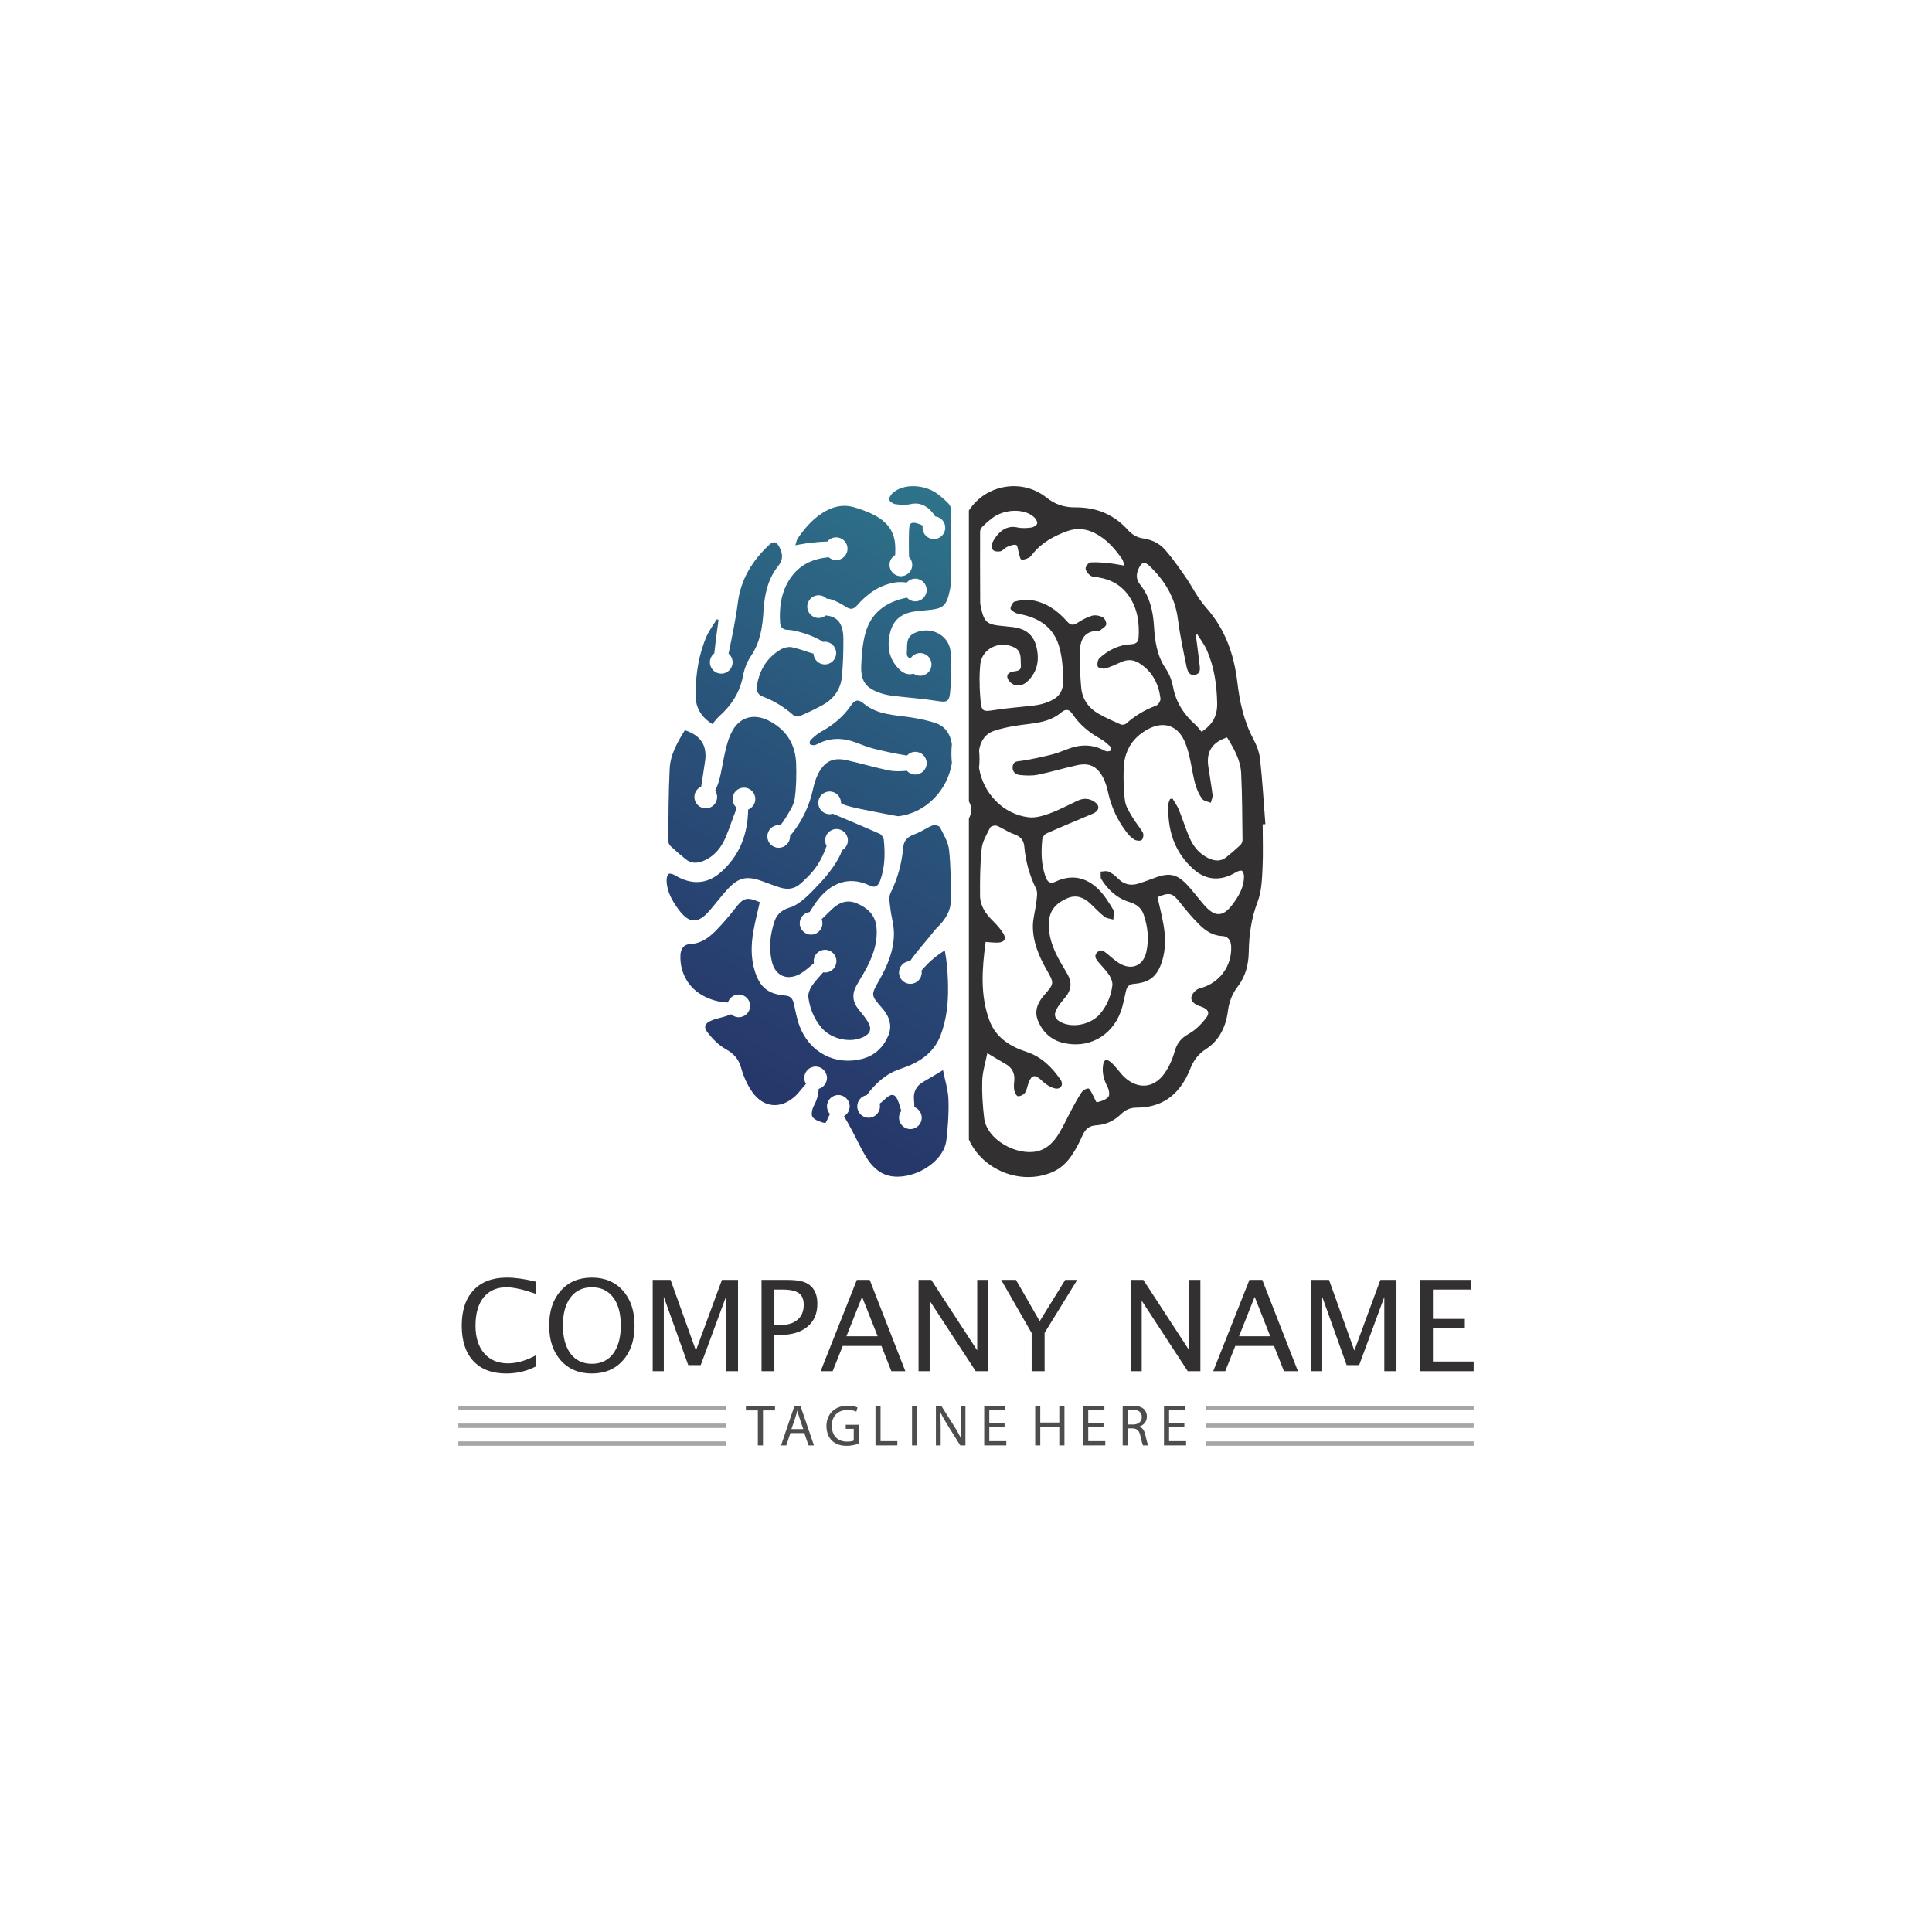 <svg xmlns="http://www.w3.org/2000/svg" xmlns:xlink="http://www.w3.org/1999/xlink" width="2000" height="2000" viewBox="0 0 2000 2000"><defs><clipPath id="clip-0"><path d="M 704 854 L 985 854 L 985 1219 L 704 1219 Z M 704 854" clip-rule="nonzero"/></clipPath><clipPath id="clip-1"><path d="M 973.07 856.461 C 972.258 854.84 967.617 853.578 965.625 854.379 C 959.148 856.961 953.34 861.289 946.797 863.602 C 939.695 866.109 935.617 869.852 934.945 877.629 C 933.531 894.078 929.141 909.66 921.824 924.621 C 919.746 928.879 921.098 935.09 921.684 940.309 C 922.656 948.949 925.371 957.512 925.402 966.109 C 925.469 983.621 918.855 999.449 910.309 1014.469 C 901.406 1030.121 901.391 1030.078 913.031 1043.371 C 920.418 1051.801 924.117 1061.461 919.504 1072.238 C 914.312 1084.359 905.242 1092.941 892.145 1096.23 C 864.176 1103.23 837.84 1089.328 827.566 1061.828 C 824.766 1054.34 823.508 1046.27 821.648 1038.441 C 820.543 1033.781 818.164 1031.031 812.992 1030.602 C 795.188 1029.129 786.613 1022.172 781.34 1005.129 C 777.242 991.898 777.473 978.379 779.754 964.949 C 781.527 954.5 784.242 944.211 786.523 933.93 C 773.074 928.16 769.648 929.301 761.461 939.84 C 755.07 948.07 748.289 956.07 740.973 963.469 C 733.773 970.75 725.68 976.781 714.52 977.27 C 707.906 977.57 704.684 982.059 704.383 988.789 C 703.934 998.879 706.637 1008.281 711.691 1016.051 C 720.445 1029.512 734.539 1034.102 739.402 1035.531 C 744.547 1037.051 749.352 1037.602 753.539 1037.789 C 755.023 1033 759.488 1029.531 764.766 1029.531 C 771.258 1029.531 776.523 1034.789 776.523 1041.281 C 776.523 1047.77 771.258 1053.039 764.766 1053.039 C 761.703 1053.039 758.926 1051.859 756.832 1049.941 C 752.051 1052.02 746.441 1053.43 741.258 1054.719 C 740.777 1054.84 739.234 1055.328 737.227 1056.129 C 729.762 1059.09 727.773 1062.859 732.641 1069.051 C 737.781 1075.59 744.047 1081.98 751.188 1086 C 759.477 1090.66 764.57 1096.012 767.176 1105.352 C 769.613 1114.078 773.457 1122.898 778.652 1130.301 C 790.574 1147.281 808.809 1148.43 823.844 1134.109 C 826.75 1131.34 829.086 1127.988 831.766 1124.98 C 832.633 1124.012 833.484 1123.02 834.348 1122.039 C 833.23 1120.238 832.574 1118.121 832.574 1115.852 C 832.574 1109.359 837.836 1104.09 844.328 1104.09 C 850.82 1104.09 856.086 1109.359 856.086 1115.852 C 856.086 1121.25 852.441 1125.781 847.484 1127.16 C 847.301 1133.391 845.426 1139.301 842.316 1145.121 C 840.582 1148.359 839.484 1154.422 841.258 1156.5 C 844.133 1159.859 849.488 1161.578 854.105 1162.602 C 855.016 1162.809 857.219 1156.699 859.012 1153.609 C 859.078 1153.488 859.141 1153.379 859.207 1153.262 C 857.273 1151.16 856.086 1148.371 856.086 1145.301 C 856.086 1138.801 861.348 1133.539 867.84 1133.539 C 874.332 1133.539 879.594 1138.801 879.594 1145.301 C 879.594 1149.66 877.219 1153.449 873.691 1155.48 C 876.566 1160.109 879.141 1164.949 881.73 1169.762 C 886.672 1178.93 890.973 1188.48 896.355 1197.379 C 901.984 1206.68 909.473 1214.59 920.555 1217.172 C 943.207 1222.441 976.793 1204.602 979.719 1180.09 C 981.367 1166.262 982.305 1152.211 981.844 1138.309 C 981.516 1128.41 978.316 1118.609 976.203 1107.781 C 968.441 1112.41 962.43 1116.191 956.23 1119.641 C 948.5 1123.949 945.219 1130.281 946.188 1139.078 C 946.438 1141.371 946.602 1143.73 946.496 1146.039 C 950.969 1147.699 954.16 1152 954.16 1157.051 C 954.16 1163.539 948.898 1168.809 942.406 1168.809 C 935.914 1168.809 930.652 1163.539 930.652 1157.051 C 930.652 1154.359 931.566 1151.891 933.086 1149.91 C 932.066 1147.57 931.543 1144.852 930.711 1142.379 C 927.027 1131.461 923.141 1130.898 914.965 1138.859 C 913.648 1140.141 912.164 1141.371 910.59 1142.48 C 910.812 1143.391 910.941 1144.328 910.941 1145.301 C 910.941 1151.789 905.68 1157.051 899.188 1157.051 C 892.695 1157.051 887.43 1151.789 887.43 1145.301 C 887.43 1139.48 891.652 1134.672 897.195 1133.719 C 906.273 1121.5 917.145 1111.422 932.395 1106.398 C 950.781 1100.359 966.699 1090.57 973.828 1071.371 C 979.121 1057.129 981.164 1042.699 981.395 1028.102 C 981.691 1009.422 979.996 994.09 978.082 983.852 C 969.961 988.809 964.316 993.801 960.719 997.371 C 958.105 999.961 955.902 1002.461 953.969 1004.648 C 954.09 1005.328 954.16 1006.02 954.16 1006.73 C 954.16 1013.219 948.898 1018.48 942.406 1018.48 C 935.914 1018.48 930.652 1013.219 930.652 1006.73 C 930.652 1000.352 935.73 995.18 942.062 994.988 C 945.191 990.309 950.359 983.82 958.48 974.211 C 967.465 963.578 967.102 963.238 970.305 960.109 C 978.238 952.328 984.227 943.41 984.297 932.199 C 984.402 914.719 984.301 897.148 982.477 879.809 C 981.629 871.75 976.844 863.98 973.07 856.461 Z M 973.07 856.461" clip-rule="nonzero"/></clipPath><clipPath id="clip-2"><path d="M 973.07 856.461 C 972.258 854.84 967.617 853.578 965.625 854.379 C 959.148 856.961 953.34 861.289 946.797 863.602 C 939.695 866.109 935.617 869.852 934.945 877.629 C 933.531 894.078 929.141 909.66 921.824 924.621 C 919.746 928.879 921.098 935.09 921.684 940.309 C 922.656 948.949 925.371 957.512 925.402 966.109 C 925.469 983.621 918.855 999.449 910.309 1014.469 C 901.406 1030.121 901.391 1030.078 913.031 1043.371 C 920.418 1051.801 924.117 1061.461 919.504 1072.238 C 914.312 1084.359 905.242 1092.941 892.145 1096.23 C 864.176 1103.23 837.84 1089.328 827.566 1061.828 C 824.766 1054.34 823.508 1046.27 821.648 1038.441 C 820.543 1033.781 818.164 1031.031 812.992 1030.602 C 795.188 1029.129 786.613 1022.172 781.34 1005.129 C 777.242 991.898 777.473 978.379 779.754 964.949 C 781.527 954.5 784.242 944.211 786.523 933.93 C 773.074 928.16 769.648 929.301 761.461 939.84 C 755.07 948.07 748.289 956.07 740.973 963.469 C 733.773 970.75 725.68 976.781 714.52 977.27 C 707.906 977.57 704.684 982.059 704.383 988.789 C 703.934 998.879 706.637 1008.281 711.691 1016.051 C 720.445 1029.512 734.539 1034.102 739.402 1035.531 C 744.547 1037.051 749.352 1037.602 753.539 1037.789 C 755.023 1033 759.488 1029.531 764.766 1029.531 C 771.258 1029.531 776.523 1034.789 776.523 1041.281 C 776.523 1047.77 771.258 1053.039 764.766 1053.039 C 761.703 1053.039 758.926 1051.859 756.832 1049.941 C 752.051 1052.02 746.441 1053.43 741.258 1054.719 C 740.777 1054.84 739.234 1055.328 737.227 1056.129 C 729.762 1059.09 727.773 1062.859 732.641 1069.051 C 737.781 1075.59 744.047 1081.98 751.188 1086 C 759.477 1090.66 764.57 1096.012 767.176 1105.352 C 769.613 1114.078 773.457 1122.898 778.652 1130.301 C 790.574 1147.281 808.809 1148.43 823.844 1134.109 C 826.75 1131.34 829.086 1127.988 831.766 1124.98 C 832.633 1124.012 833.484 1123.02 834.348 1122.039 C 833.23 1120.238 832.574 1118.121 832.574 1115.852 C 832.574 1109.359 837.836 1104.09 844.328 1104.09 C 850.82 1104.09 856.086 1109.359 856.086 1115.852 C 856.086 1121.25 852.441 1125.781 847.484 1127.16 C 847.301 1133.391 845.426 1139.301 842.316 1145.121 C 840.582 1148.359 839.484 1154.422 841.258 1156.5 C 844.133 1159.859 849.488 1161.578 854.105 1162.602 C 855.016 1162.809 857.219 1156.699 859.012 1153.609 C 859.078 1153.488 859.141 1153.379 859.207 1153.262 C 857.273 1151.16 856.086 1148.371 856.086 1145.301 C 856.086 1138.801 861.348 1133.539 867.84 1133.539 C 874.332 1133.539 879.594 1138.801 879.594 1145.301 C 879.594 1149.66 877.219 1153.449 873.691 1155.48 C 876.566 1160.109 879.141 1164.949 881.73 1169.762 C 886.672 1178.93 890.973 1188.48 896.355 1197.379 C 901.984 1206.68 909.473 1214.59 920.555 1217.172 C 943.207 1222.441 976.793 1204.602 979.719 1180.09 C 981.367 1166.262 982.305 1152.211 981.844 1138.309 C 981.516 1128.41 978.316 1118.609 976.203 1107.781 C 968.441 1112.41 962.43 1116.191 956.23 1119.641 C 948.5 1123.949 945.219 1130.281 946.188 1139.078 C 946.438 1141.371 946.602 1143.73 946.496 1146.039 C 950.969 1147.699 954.16 1152 954.16 1157.051 C 954.16 1163.539 948.898 1168.809 942.406 1168.809 C 935.914 1168.809 930.652 1163.539 930.652 1157.051 C 930.652 1154.359 931.566 1151.891 933.086 1149.91 C 932.066 1147.57 931.543 1144.852 930.711 1142.379 C 927.027 1131.461 923.141 1130.898 914.965 1138.859 C 913.648 1140.141 912.164 1141.371 910.59 1142.48 C 910.812 1143.391 910.941 1144.328 910.941 1145.301 C 910.941 1151.789 905.68 1157.051 899.188 1157.051 C 892.695 1157.051 887.43 1151.789 887.43 1145.301 C 887.43 1139.48 891.652 1134.672 897.195 1133.719 C 906.273 1121.5 917.145 1111.422 932.395 1106.398 C 950.781 1100.359 966.699 1090.57 973.828 1071.371 C 979.121 1057.129 981.164 1042.699 981.395 1028.102 C 981.691 1009.422 979.996 994.09 978.082 983.852 C 969.961 988.809 964.316 993.801 960.719 997.371 C 958.105 999.961 955.902 1002.461 953.969 1004.648 C 954.09 1005.328 954.16 1006.02 954.16 1006.73 C 954.16 1013.219 948.898 1018.48 942.406 1018.48 C 935.914 1018.48 930.652 1013.219 930.652 1006.73 C 930.652 1000.352 935.73 995.18 942.062 994.988 C 945.191 990.309 950.359 983.82 958.48 974.211 C 967.465 963.578 967.102 963.238 970.305 960.109 C 978.238 952.328 984.227 943.41 984.297 932.199 C 984.402 914.719 984.301 897.148 982.477 879.809 C 981.629 871.75 976.844 863.98 973.07 856.461" clip-rule="nonzero"/></clipPath><linearGradient id="linear-pattern-0" x1=".571" x2=".916" y1="0" y2="0" gradientTransform="matrix(-628.335, 1169.04, -1169.04, -628.335, 1329.15, 178.64)" gradientUnits="userSpaceOnUse"><stop offset="0" stop-color="#2A557B" stop-opacity="1"/><stop offset=".008" stop-color="#2A547B" stop-opacity="1"/><stop offset=".016" stop-color="#2A547B" stop-opacity="1"/><stop offset=".023" stop-color="#2A547B" stop-opacity="1"/><stop offset=".031" stop-color="#2A537A" stop-opacity="1"/><stop offset=".039" stop-color="#2A537A" stop-opacity="1"/><stop offset=".047" stop-color="#2A537A" stop-opacity="1"/><stop offset=".055" stop-color="#29527A" stop-opacity="1"/><stop offset=".063" stop-color="#29527A" stop-opacity="1"/><stop offset=".07" stop-color="#295279" stop-opacity="1"/><stop offset=".078" stop-color="#295179" stop-opacity="1"/><stop offset=".086" stop-color="#295179" stop-opacity="1"/><stop offset=".094" stop-color="#295179" stop-opacity="1"/><stop offset=".102" stop-color="#295079" stop-opacity="1"/><stop offset=".109" stop-color="#295079" stop-opacity="1"/><stop offset=".117" stop-color="#295078" stop-opacity="1"/><stop offset=".125" stop-color="#294F78" stop-opacity="1"/><stop offset=".133" stop-color="#294F78" stop-opacity="1"/><stop offset=".141" stop-color="#294F78" stop-opacity="1"/><stop offset=".148" stop-color="#294E78" stop-opacity="1"/><stop offset=".156" stop-color="#294E78" stop-opacity="1"/><stop offset=".164" stop-color="#294E77" stop-opacity="1"/><stop offset=".172" stop-color="#294D77" stop-opacity="1"/><stop offset=".18" stop-color="#294D77" stop-opacity="1"/><stop offset=".188" stop-color="#294D77" stop-opacity="1"/><stop offset=".195" stop-color="#294C77" stop-opacity="1"/><stop offset=".203" stop-color="#294C76" stop-opacity="1"/><stop offset=".211" stop-color="#294C76" stop-opacity="1"/><stop offset=".219" stop-color="#294B76" stop-opacity="1"/><stop offset=".227" stop-color="#294B76" stop-opacity="1"/><stop offset=".234" stop-color="#284B76" stop-opacity="1"/><stop offset=".242" stop-color="#284A76" stop-opacity="1"/><stop offset=".25" stop-color="#284A75" stop-opacity="1"/><stop offset=".258" stop-color="#284A75" stop-opacity="1"/><stop offset=".266" stop-color="#284975" stop-opacity="1"/><stop offset=".273" stop-color="#284975" stop-opacity="1"/><stop offset=".281" stop-color="#284975" stop-opacity="1"/><stop offset=".289" stop-color="#284874" stop-opacity="1"/><stop offset=".297" stop-color="#284874" stop-opacity="1"/><stop offset=".305" stop-color="#284874" stop-opacity="1"/><stop offset=".313" stop-color="#284874" stop-opacity="1"/><stop offset=".32" stop-color="#284774" stop-opacity="1"/><stop offset=".328" stop-color="#284774" stop-opacity="1"/><stop offset=".336" stop-color="#284773" stop-opacity="1"/><stop offset=".344" stop-color="#284673" stop-opacity="1"/><stop offset=".352" stop-color="#284673" stop-opacity="1"/><stop offset=".359" stop-color="#284673" stop-opacity="1"/><stop offset=".367" stop-color="#284573" stop-opacity="1"/><stop offset=".375" stop-color="#284572" stop-opacity="1"/><stop offset=".383" stop-color="#284572" stop-opacity="1"/><stop offset=".391" stop-color="#284472" stop-opacity="1"/><stop offset=".398" stop-color="#284472" stop-opacity="1"/><stop offset=".406" stop-color="#284472" stop-opacity="1"/><stop offset=".414" stop-color="#284371" stop-opacity="1"/><stop offset=".422" stop-color="#284371" stop-opacity="1"/><stop offset=".43" stop-color="#284371" stop-opacity="1"/><stop offset=".438" stop-color="#274371" stop-opacity="1"/><stop offset=".445" stop-color="#274271" stop-opacity="1"/><stop offset=".453" stop-color="#274271" stop-opacity="1"/><stop offset=".461" stop-color="#274270" stop-opacity="1"/><stop offset=".469" stop-color="#274170" stop-opacity="1"/><stop offset=".477" stop-color="#274170" stop-opacity="1"/><stop offset=".484" stop-color="#274170" stop-opacity="1"/><stop offset=".492" stop-color="#274070" stop-opacity="1"/><stop offset=".5" stop-color="#27406F" stop-opacity="1"/><stop offset=".508" stop-color="#27406F" stop-opacity="1"/><stop offset=".516" stop-color="#273F6F" stop-opacity="1"/><stop offset=".523" stop-color="#273F6F" stop-opacity="1"/><stop offset=".531" stop-color="#273F6F" stop-opacity="1"/><stop offset=".539" stop-color="#273F6F" stop-opacity="1"/><stop offset=".547" stop-color="#273E6E" stop-opacity="1"/><stop offset=".555" stop-color="#273E6E" stop-opacity="1"/><stop offset=".563" stop-color="#273E6E" stop-opacity="1"/><stop offset=".57" stop-color="#273D6E" stop-opacity="1"/><stop offset=".578" stop-color="#273D6E" stop-opacity="1"/><stop offset=".586" stop-color="#273D6D" stop-opacity="1"/><stop offset=".594" stop-color="#273C6D" stop-opacity="1"/><stop offset=".602" stop-color="#273C6D" stop-opacity="1"/><stop offset=".609" stop-color="#273C6D" stop-opacity="1"/><stop offset=".617" stop-color="#273C6D" stop-opacity="1"/><stop offset=".625" stop-color="#273B6C" stop-opacity="1"/><stop offset=".633" stop-color="#273B6C" stop-opacity="1"/><stop offset=".641" stop-color="#273B6C" stop-opacity="1"/><stop offset=".648" stop-color="#263A6C" stop-opacity="1"/><stop offset=".656" stop-color="#263A6C" stop-opacity="1"/><stop offset=".664" stop-color="#263A6C" stop-opacity="1"/><stop offset=".672" stop-color="#263A6B" stop-opacity="1"/><stop offset=".68" stop-color="#26396B" stop-opacity="1"/><stop offset=".688" stop-color="#26396B" stop-opacity="1"/><stop offset=".695" stop-color="#26396B" stop-opacity="1"/><stop offset=".703" stop-color="#26386B" stop-opacity="1"/><stop offset=".711" stop-color="#26386A" stop-opacity="1"/><stop offset=".719" stop-color="#26386A" stop-opacity="1"/><stop offset=".727" stop-color="#26386A" stop-opacity="1"/><stop offset=".734" stop-color="#26376A" stop-opacity="1"/><stop offset=".742" stop-color="#26376A" stop-opacity="1"/><stop offset=".75" stop-color="#263769" stop-opacity="1"/><stop offset=".758" stop-color="#263669" stop-opacity="1"/><stop offset=".766" stop-color="#263669" stop-opacity="1"/><stop offset=".773" stop-color="#263669" stop-opacity="1"/><stop offset=".781" stop-color="#263669" stop-opacity="1"/><stop offset=".789" stop-color="#263568" stop-opacity="1"/><stop offset=".797" stop-color="#263568" stop-opacity="1"/><stop offset=".805" stop-color="#263568" stop-opacity="1"/><stop offset=".813" stop-color="#263468" stop-opacity="1"/><stop offset=".82" stop-color="#263468" stop-opacity="1"/><stop offset=".828" stop-color="#263468" stop-opacity="1"/><stop offset=".836" stop-color="#263467" stop-opacity="1"/><stop offset=".844" stop-color="#263367" stop-opacity="1"/><stop offset=".852" stop-color="#263367" stop-opacity="1"/><stop offset=".859" stop-color="#263367" stop-opacity="1"/><stop offset=".867" stop-color="#263267" stop-opacity="1"/><stop offset=".875" stop-color="#253266" stop-opacity="1"/><stop offset=".883" stop-color="#253266" stop-opacity="1"/><stop offset=".891" stop-color="#253266" stop-opacity="1"/><stop offset=".898" stop-color="#253166" stop-opacity="1"/><stop offset=".906" stop-color="#253166" stop-opacity="1"/><stop offset=".914" stop-color="#253165" stop-opacity="1"/><stop offset=".922" stop-color="#253165" stop-opacity="1"/><stop offset=".93" stop-color="#253065" stop-opacity="1"/><stop offset=".938" stop-color="#253065" stop-opacity="1"/><stop offset=".945" stop-color="#253065" stop-opacity="1"/><stop offset=".953" stop-color="#252F64" stop-opacity="1"/><stop offset=".961" stop-color="#252F64" stop-opacity="1"/><stop offset=".969" stop-color="#252F64" stop-opacity="1"/><stop offset=".977" stop-color="#252F64" stop-opacity="1"/><stop offset=".984" stop-color="#252E64" stop-opacity="1"/><stop offset=".992" stop-color="#252E64" stop-opacity="1"/><stop offset="1" stop-color="#252E63" stop-opacity="1"/></linearGradient><clipPath id="clip-3"><path d="M 719 561 L 810 561 L 810 750 L 719 750 Z M 719 561" clip-rule="nonzero"/></clipPath><clipPath id="clip-4"><path d="M 737.438 749.578 C 739.801 746.828 741.84 743.82 744.477 741.488 C 757.285 730.129 765.969 716.629 769.207 699.461 C 770.539 692.391 773.344 685.07 777.367 679.141 C 787.18 664.691 789.371 648.691 790.422 631.898 C 791.449 615.449 794.895 599.25 805.539 586.02 C 810.773 579.512 810.406 573.711 807.203 567.051 C 804.082 560.559 800.941 559.539 795.809 564.41 C 778.684 580.672 766.895 599.672 763.812 623.801 C 761.57 641.359 757.883 658.738 754.301 676.09 C 754.266 676.262 754.23 676.43 754.191 676.602 C 756.758 678.762 758.387 681.988 758.387 685.602 C 758.387 692.09 753.125 697.359 746.633 697.359 C 740.141 697.359 734.879 692.09 734.879 685.602 C 734.879 681.82 736.664 678.469 739.43 676.32 C 739.555 675.25 739.711 674.191 739.812 673.199 C 740.914 662.699 742.438 652.25 743.785 641.781 C 743.23 641.5 742.672 641.219 742.117 640.949 C 738.508 646.859 734.176 652.449 731.434 658.738 C 723.273 677.461 720.406 697.238 719.988 717.629 C 719.715 731.281 724.605 741.441 737.438 749.578 Z M 737.438 749.578" clip-rule="nonzero"/></clipPath><clipPath id="clip-5"><path d="M 737.438 749.578 C 739.801 746.828 741.84 743.82 744.477 741.488 C 757.285 730.129 765.969 716.629 769.207 699.461 C 770.539 692.391 773.344 685.07 777.367 679.141 C 787.18 664.691 789.371 648.691 790.422 631.898 C 791.449 615.449 794.895 599.25 805.539 586.02 C 810.773 579.512 810.406 573.711 807.203 567.051 C 804.082 560.559 800.941 559.539 795.809 564.41 C 778.684 580.672 766.895 599.672 763.812 623.801 C 761.57 641.359 757.883 658.738 754.301 676.09 C 754.266 676.262 754.23 676.43 754.191 676.602 C 756.758 678.762 758.387 681.988 758.387 685.602 C 758.387 692.09 753.125 697.359 746.633 697.359 C 740.141 697.359 734.879 692.09 734.879 685.602 C 734.879 681.82 736.664 678.469 739.43 676.32 C 739.555 675.25 739.711 674.191 739.812 673.199 C 740.914 662.699 742.438 652.25 743.785 641.781 C 743.23 641.5 742.672 641.219 742.117 640.949 C 738.508 646.859 734.176 652.449 731.434 658.738 C 723.273 677.461 720.406 697.238 719.988 717.629 C 719.715 731.281 724.605 741.441 737.438 749.578" clip-rule="nonzero"/></clipPath><linearGradient id="linear-pattern-1" x1=".438" x2=".596" y1="0" y2="0" gradientTransform="matrix(-628.335, 1169.04, -1169.04, -628.335, 1090.15, 50.18)" gradientUnits="userSpaceOnUse"><stop offset="0" stop-color="#2C6684" stop-opacity="1"/><stop offset=".016" stop-color="#2C6683" stop-opacity="1"/><stop offset=".031" stop-color="#2C6683" stop-opacity="1"/><stop offset=".047" stop-color="#2C6583" stop-opacity="1"/><stop offset=".063" stop-color="#2C6583" stop-opacity="1"/><stop offset=".078" stop-color="#2C6583" stop-opacity="1"/><stop offset=".094" stop-color="#2C6483" stop-opacity="1"/><stop offset=".109" stop-color="#2C6483" stop-opacity="1"/><stop offset=".125" stop-color="#2C6482" stop-opacity="1"/><stop offset=".141" stop-color="#2C6382" stop-opacity="1"/><stop offset=".156" stop-color="#2C6382" stop-opacity="1"/><stop offset=".172" stop-color="#2C6382" stop-opacity="1"/><stop offset=".188" stop-color="#2C6282" stop-opacity="1"/><stop offset=".203" stop-color="#2C6282" stop-opacity="1"/><stop offset=".219" stop-color="#2C6281" stop-opacity="1"/><stop offset=".234" stop-color="#2B6181" stop-opacity="1"/><stop offset=".25" stop-color="#2B6181" stop-opacity="1"/><stop offset=".266" stop-color="#2B6181" stop-opacity="1"/><stop offset=".281" stop-color="#2B6081" stop-opacity="1"/><stop offset=".297" stop-color="#2B6081" stop-opacity="1"/><stop offset=".313" stop-color="#2B6081" stop-opacity="1"/><stop offset=".328" stop-color="#2B5F80" stop-opacity="1"/><stop offset=".344" stop-color="#2B5F80" stop-opacity="1"/><stop offset=".359" stop-color="#2B5F80" stop-opacity="1"/><stop offset=".375" stop-color="#2B5E80" stop-opacity="1"/><stop offset=".391" stop-color="#2B5E80" stop-opacity="1"/><stop offset=".406" stop-color="#2B5E80" stop-opacity="1"/><stop offset=".422" stop-color="#2B5D7F" stop-opacity="1"/><stop offset=".438" stop-color="#2B5D7F" stop-opacity="1"/><stop offset=".453" stop-color="#2B5D7F" stop-opacity="1"/><stop offset=".469" stop-color="#2B5C7F" stop-opacity="1"/><stop offset=".484" stop-color="#2B5C7F" stop-opacity="1"/><stop offset=".5" stop-color="#2B5C7F" stop-opacity="1"/><stop offset=".516" stop-color="#2B5B7E" stop-opacity="1"/><stop offset=".531" stop-color="#2B5B7E" stop-opacity="1"/><stop offset=".547" stop-color="#2B5B7E" stop-opacity="1"/><stop offset=".563" stop-color="#2B5A7E" stop-opacity="1"/><stop offset=".578" stop-color="#2A5A7E" stop-opacity="1"/><stop offset=".594" stop-color="#2A5A7E" stop-opacity="1"/><stop offset=".609" stop-color="#2A597D" stop-opacity="1"/><stop offset=".625" stop-color="#2A597D" stop-opacity="1"/><stop offset=".641" stop-color="#2A597D" stop-opacity="1"/><stop offset=".656" stop-color="#2A587D" stop-opacity="1"/><stop offset=".672" stop-color="#2A587D" stop-opacity="1"/><stop offset=".688" stop-color="#2A587D" stop-opacity="1"/><stop offset=".703" stop-color="#2A577D" stop-opacity="1"/><stop offset=".719" stop-color="#2A577C" stop-opacity="1"/><stop offset=".734" stop-color="#2A577C" stop-opacity="1"/><stop offset=".75" stop-color="#2A577C" stop-opacity="1"/><stop offset=".766" stop-color="#2A567C" stop-opacity="1"/><stop offset=".781" stop-color="#2A567C" stop-opacity="1"/><stop offset=".797" stop-color="#2A567C" stop-opacity="1"/><stop offset=".813" stop-color="#2A557B" stop-opacity="1"/><stop offset=".828" stop-color="#2A557B" stop-opacity="1"/><stop offset=".844" stop-color="#2A557B" stop-opacity="1"/><stop offset=".859" stop-color="#2A547B" stop-opacity="1"/><stop offset=".875" stop-color="#2A547B" stop-opacity="1"/><stop offset=".891" stop-color="#2A547B" stop-opacity="1"/><stop offset=".906" stop-color="#2A537A" stop-opacity="1"/><stop offset=".922" stop-color="#2A537A" stop-opacity="1"/><stop offset=".938" stop-color="#2A537A" stop-opacity="1"/><stop offset=".953" stop-color="#29527A" stop-opacity="1"/><stop offset=".969" stop-color="#29527A" stop-opacity="1"/><stop offset=".984" stop-color="#29527A" stop-opacity="1"/><stop offset="1" stop-color="#295279" stop-opacity="1"/></linearGradient><clipPath id="clip-6"><path d="M 783 503 L 985 503 L 985 742 L 783 742 Z M 783 503" clip-rule="nonzero"/></clipPath><clipPath id="clip-7"><path d="M 807.582 644.738 C 807.723 646.949 808.336 648.551 809.383 649.68 C 811.539 652.012 815.012 652.012 816.074 652.039 C 823.77 652.238 842.727 657.98 851.91 664.48 C 852.547 664.371 853.191 664.309 853.855 664.309 C 860.348 664.309 865.609 669.57 865.609 676.059 C 865.609 682.551 860.348 687.809 853.855 687.809 C 847.535 687.809 842.395 682.82 842.125 676.57 C 838.375 675.828 835.199 674.359 827.098 671.941 C 819.871 669.77 818.098 669.648 816.309 669.801 C 813.094 670.059 809.938 671.172 806.801 673.148 C 792.258 682.309 785.219 696.141 783.16 712.609 C 782.852 715.078 785.727 719.621 788.121 720.488 C 800.59 725.051 811.578 731.711 821.484 740.469 C 822.816 741.648 825.945 742.129 827.578 741.41 C 835.816 737.809 844.055 734.078 851.887 729.672 C 863.074 723.371 870.254 713.609 871.496 700.762 C 872.754 687.82 873.129 674.738 873.07 661.73 C 873.004 646.398 867.84 638.172 854.824 637.109 C 852.805 638.738 850.238 639.73 847.441 639.73 C 840.949 639.73 835.688 634.461 835.688 627.969 C 835.688 621.48 840.949 616.211 847.441 616.211 C 850.766 616.211 853.762 617.602 855.898 619.82 C 857.156 619.789 858.379 619.91 859.473 620.23 C 865.285 621.922 870.832 625.051 875.98 628.359 C 880.734 631.43 883.766 630.68 887.336 626.578 C 897.895 614.461 910.707 605.5 926.816 602.93 C 930.633 602.32 934.68 602.488 938.66 603.059 C 940.816 600.578 943.988 599 947.539 599 C 954.031 599 959.293 604.262 959.293 610.75 C 959.293 617.238 954.031 622.512 947.539 622.512 C 944.125 622.512 941.059 621.039 938.914 618.719 C 938.02 618.879 937.125 619.039 936.25 619.238 C 916.77 623.672 902.141 634.52 896.344 653.84 C 892.938 665.219 891.934 677.559 891.543 689.52 C 891.016 705.66 896.695 712.578 912.145 717.691 C 916.164 719.02 920.41 719.852 924.621 720.359 C 939.68 722.16 954.855 723.16 969.809 725.57 C 979.605 727.16 982.594 726.98 983.551 716.891 C 984.082 711.262 984.488 705.578 984.699 699.891 C 984.66 697.09 984.711 694.301 984.855 691.512 C 984.848 685.801 984.605 680.102 984.02 674.469 C 982.168 656.641 962.582 647.52 946.211 655.52 C 937.449 659.801 939.363 668.25 938.762 675.52 C 938.434 679.441 940.188 680.859 942.582 681.559 C 944.664 678.262 948.336 676.059 952.527 676.059 C 959.02 676.059 964.281 681.32 964.281 687.809 C 964.281 694.309 959.02 699.57 952.527 699.57 C 949.984 699.57 947.637 698.75 945.715 697.379 C 941.141 698.91 935.816 697.621 931.25 693.219 C 920.102 682.469 917.879 669.211 921.543 654.559 C 924.934 641 934.176 634.559 947.465 632.93 C 951.23 632.469 955 632.039 958.777 631.719 C 976.957 630.172 979.871 627.602 983.562 609.66 C 983.848 608.262 984.133 606.84 984.137 605.43 C 984.238 579.109 984.348 552.789 984.25 526.48 C 984.242 524.629 983.035 522.391 981.684 521.031 C 978.352 517.672 974.766 514.512 971.008 511.629 C 957.129 501.012 934.965 500.379 923.992 510.449 C 922.137 512.16 920.066 515.539 920.605 517.43 C 921.18 519.441 924.609 521.621 927.02 521.93 C 932.141 522.578 937.621 522.988 942.582 521.852 C 954.875 519.039 963.117 526.719 968.164 534.609 C 974 535.301 978.531 540.262 978.531 546.281 C 978.531 552.77 973.266 558.031 966.773 558.031 C 960.281 558.031 955.02 552.77 955.02 546.281 C 955.02 545.531 955.098 544.809 955.227 544.109 C 954.973 543.949 954.711 543.801 954.438 543.691 C 951.125 542.289 947.117 540.559 944.039 541.359 C 941.039 542.148 941.113 547.289 941.008 550.359 C 940.605 561.93 941.051 570.469 940.996 576.551 C 943.059 578.672 944.332 581.559 944.332 584.75 C 944.332 591.238 939.07 596.5 932.578 596.5 C 926.086 596.5 920.824 591.238 920.824 584.75 C 920.824 580.398 923.188 576.621 926.695 574.578 C 926.949 567.211 927.383 558 922.605 549.25 C 914.941 535.211 897.824 529.531 886.738 525.859 C 882.41 524.43 878.594 523.648 874.355 523.641 C 868.238 523.621 862.262 525.211 856.426 528.16 C 843.344 534.77 833.992 545.469 825.816 557.289 C 824.832 558.711 824.609 560.66 823.336 564.422 C 830.035 563.328 835.164 562.219 840.355 561.73 C 845.699 561.219 851.098 560.648 856.449 560.648 C 858.602 557.969 861.902 556.25 865.609 556.25 C 872.102 556.25 877.363 561.512 877.363 568.012 C 877.363 574.5 872.102 579.762 865.609 579.762 C 862.625 579.762 859.906 578.641 857.836 576.809 C 856.07 577.148 854.148 577.262 852.391 577.539 C 837.824 579.859 826.051 586.719 817.824 599.078 C 808.594 612.941 806.535 628.531 807.582 644.738 Z M 807.582 644.738" clip-rule="nonzero"/></clipPath><clipPath id="clip-8"><path d="M 807.582 644.738 C 807.723 646.949 808.336 648.551 809.383 649.68 C 811.539 652.012 815.012 652.012 816.074 652.039 C 823.77 652.238 842.727 657.98 851.91 664.48 C 852.547 664.371 853.191 664.309 853.855 664.309 C 860.348 664.309 865.609 669.57 865.609 676.059 C 865.609 682.551 860.348 687.809 853.855 687.809 C 847.535 687.809 842.395 682.82 842.125 676.57 C 838.375 675.828 835.199 674.359 827.098 671.941 C 819.871 669.77 818.098 669.648 816.309 669.801 C 813.094 670.059 809.938 671.172 806.801 673.148 C 792.258 682.309 785.219 696.141 783.16 712.609 C 782.852 715.078 785.727 719.621 788.121 720.488 C 800.59 725.051 811.578 731.711 821.484 740.469 C 822.816 741.648 825.945 742.129 827.578 741.41 C 835.816 737.809 844.055 734.078 851.887 729.672 C 863.074 723.371 870.254 713.609 871.496 700.762 C 872.754 687.82 873.129 674.738 873.07 661.73 C 873.004 646.398 867.84 638.172 854.824 637.109 C 852.805 638.738 850.238 639.73 847.441 639.73 C 840.949 639.73 835.688 634.461 835.688 627.969 C 835.688 621.48 840.949 616.211 847.441 616.211 C 850.766 616.211 853.762 617.602 855.898 619.82 C 857.156 619.789 858.379 619.91 859.473 620.23 C 865.285 621.922 870.832 625.051 875.98 628.359 C 880.734 631.43 883.766 630.68 887.336 626.578 C 897.895 614.461 910.707 605.5 926.816 602.93 C 930.633 602.32 934.68 602.488 938.66 603.059 C 940.816 600.578 943.988 599 947.539 599 C 954.031 599 959.293 604.262 959.293 610.75 C 959.293 617.238 954.031 622.512 947.539 622.512 C 944.125 622.512 941.059 621.039 938.914 618.719 C 938.02 618.879 937.125 619.039 936.25 619.238 C 916.77 623.672 902.141 634.52 896.344 653.84 C 892.938 665.219 891.934 677.559 891.543 689.52 C 891.016 705.66 896.695 712.578 912.145 717.691 C 916.164 719.02 920.41 719.852 924.621 720.359 C 939.68 722.16 954.855 723.16 969.809 725.57 C 979.605 727.16 982.594 726.98 983.551 716.891 C 984.082 711.262 984.488 705.578 984.699 699.891 C 984.66 697.09 984.711 694.301 984.855 691.512 C 984.848 685.801 984.605 680.102 984.02 674.469 C 982.168 656.641 962.582 647.52 946.211 655.52 C 937.449 659.801 939.363 668.25 938.762 675.52 C 938.434 679.441 940.188 680.859 942.582 681.559 C 944.664 678.262 948.336 676.059 952.527 676.059 C 959.02 676.059 964.281 681.32 964.281 687.809 C 964.281 694.309 959.02 699.57 952.527 699.57 C 949.984 699.57 947.637 698.75 945.715 697.379 C 941.141 698.91 935.816 697.621 931.25 693.219 C 920.102 682.469 917.879 669.211 921.543 654.559 C 924.934 641 934.176 634.559 947.465 632.93 C 951.23 632.469 955 632.039 958.777 631.719 C 976.957 630.172 979.871 627.602 983.562 609.66 C 983.848 608.262 984.133 606.84 984.137 605.43 C 984.238 579.109 984.348 552.789 984.25 526.48 C 984.242 524.629 983.035 522.391 981.684 521.031 C 978.352 517.672 974.766 514.512 971.008 511.629 C 957.129 501.012 934.965 500.379 923.992 510.449 C 922.137 512.16 920.066 515.539 920.605 517.43 C 921.18 519.441 924.609 521.621 927.02 521.93 C 932.141 522.578 937.621 522.988 942.582 521.852 C 954.875 519.039 963.117 526.719 968.164 534.609 C 974 535.301 978.531 540.262 978.531 546.281 C 978.531 552.77 973.266 558.031 966.773 558.031 C 960.281 558.031 955.02 552.77 955.02 546.281 C 955.02 545.531 955.098 544.809 955.227 544.109 C 954.973 543.949 954.711 543.801 954.438 543.691 C 951.125 542.289 947.117 540.559 944.039 541.359 C 941.039 542.148 941.113 547.289 941.008 550.359 C 940.605 561.93 941.051 570.469 940.996 576.551 C 943.059 578.672 944.332 581.559 944.332 584.75 C 944.332 591.238 939.07 596.5 932.578 596.5 C 926.086 596.5 920.824 591.238 920.824 584.75 C 920.824 580.398 923.188 576.621 926.695 574.578 C 926.949 567.211 927.383 558 922.605 549.25 C 914.941 535.211 897.824 529.531 886.738 525.859 C 882.41 524.43 878.594 523.648 874.355 523.641 C 868.238 523.621 862.262 525.211 856.426 528.16 C 843.344 534.77 833.992 545.469 825.816 557.289 C 824.832 558.711 824.609 560.66 823.336 564.422 C 830.035 563.328 835.164 562.219 840.355 561.73 C 845.699 561.219 851.098 560.648 856.449 560.648 C 858.602 557.969 861.902 556.25 865.609 556.25 C 872.102 556.25 877.363 561.512 877.363 568.012 C 877.363 574.5 872.102 579.762 865.609 579.762 C 862.625 579.762 859.906 578.641 857.836 576.809 C 856.07 577.148 854.148 577.262 852.391 577.539 C 837.824 579.859 826.051 586.719 817.824 599.078 C 808.594 612.941 806.535 628.531 807.582 644.738" clip-rule="nonzero"/></clipPath><linearGradient id="linear-pattern-2" x1=".336" x2=".569" y1="0" y2="0" gradientTransform="matrix(-628.335, 1169.04, -1169.04, -628.335, 1191.77, 104.8)" gradientUnits="userSpaceOnUse"><stop offset="0" stop-color="#2E758A" stop-opacity="1"/><stop offset=".016" stop-color="#2E748A" stop-opacity="1"/><stop offset=".031" stop-color="#2E7489" stop-opacity="1"/><stop offset=".047" stop-color="#2E7389" stop-opacity="1"/><stop offset=".063" stop-color="#2E7389" stop-opacity="1"/><stop offset=".078" stop-color="#2E7289" stop-opacity="1"/><stop offset=".094" stop-color="#2E7289" stop-opacity="1"/><stop offset=".109" stop-color="#2E7188" stop-opacity="1"/><stop offset=".125" stop-color="#2E7188" stop-opacity="1"/><stop offset=".141" stop-color="#2E7088" stop-opacity="1"/><stop offset=".156" stop-color="#2D7088" stop-opacity="1"/><stop offset=".172" stop-color="#2D6F87" stop-opacity="1"/><stop offset=".188" stop-color="#2D6F87" stop-opacity="1"/><stop offset=".203" stop-color="#2D6E87" stop-opacity="1"/><stop offset=".219" stop-color="#2D6E87" stop-opacity="1"/><stop offset=".234" stop-color="#2D6D87" stop-opacity="1"/><stop offset=".25" stop-color="#2D6D86" stop-opacity="1"/><stop offset=".266" stop-color="#2D6C86" stop-opacity="1"/><stop offset=".281" stop-color="#2D6C86" stop-opacity="1"/><stop offset=".297" stop-color="#2D6B86" stop-opacity="1"/><stop offset=".313" stop-color="#2D6A85" stop-opacity="1"/><stop offset=".328" stop-color="#2D6A85" stop-opacity="1"/><stop offset=".344" stop-color="#2D6985" stop-opacity="1"/><stop offset=".359" stop-color="#2D6985" stop-opacity="1"/><stop offset=".375" stop-color="#2C6885" stop-opacity="1"/><stop offset=".391" stop-color="#2C6884" stop-opacity="1"/><stop offset=".406" stop-color="#2C6784" stop-opacity="1"/><stop offset=".422" stop-color="#2C6784" stop-opacity="1"/><stop offset=".438" stop-color="#2C6684" stop-opacity="1"/><stop offset=".453" stop-color="#2C6683" stop-opacity="1"/><stop offset=".469" stop-color="#2C6583" stop-opacity="1"/><stop offset=".484" stop-color="#2C6583" stop-opacity="1"/><stop offset=".5" stop-color="#2C6483" stop-opacity="1"/><stop offset=".516" stop-color="#2C6483" stop-opacity="1"/><stop offset=".531" stop-color="#2C6382" stop-opacity="1"/><stop offset=".547" stop-color="#2C6382" stop-opacity="1"/><stop offset=".563" stop-color="#2C6282" stop-opacity="1"/><stop offset=".578" stop-color="#2C6282" stop-opacity="1"/><stop offset=".594" stop-color="#2B6181" stop-opacity="1"/><stop offset=".609" stop-color="#2B6181" stop-opacity="1"/><stop offset=".625" stop-color="#2B6081" stop-opacity="1"/><stop offset=".641" stop-color="#2B6081" stop-opacity="1"/><stop offset=".656" stop-color="#2B5F80" stop-opacity="1"/><stop offset=".672" stop-color="#2B5F80" stop-opacity="1"/><stop offset=".688" stop-color="#2B5F80" stop-opacity="1"/><stop offset=".703" stop-color="#2B5E80" stop-opacity="1"/><stop offset=".719" stop-color="#2B5E80" stop-opacity="1"/><stop offset=".734" stop-color="#2B5D7F" stop-opacity="1"/><stop offset=".75" stop-color="#2B5D7F" stop-opacity="1"/><stop offset=".766" stop-color="#2B5C7F" stop-opacity="1"/><stop offset=".781" stop-color="#2B5C7F" stop-opacity="1"/><stop offset=".797" stop-color="#2B5B7E" stop-opacity="1"/><stop offset=".813" stop-color="#2B5B7E" stop-opacity="1"/><stop offset=".828" stop-color="#2B5A7E" stop-opacity="1"/><stop offset=".844" stop-color="#2A5A7E" stop-opacity="1"/><stop offset=".859" stop-color="#2A597D" stop-opacity="1"/><stop offset=".875" stop-color="#2A597D" stop-opacity="1"/><stop offset=".891" stop-color="#2A587D" stop-opacity="1"/><stop offset=".906" stop-color="#2A587D" stop-opacity="1"/><stop offset=".922" stop-color="#2A577C" stop-opacity="1"/><stop offset=".938" stop-color="#2A577C" stop-opacity="1"/><stop offset=".953" stop-color="#2A567C" stop-opacity="1"/><stop offset=".969" stop-color="#2A567C" stop-opacity="1"/><stop offset=".984" stop-color="#2A557B" stop-opacity="1"/><stop offset="1" stop-color="#2A557B" stop-opacity="1"/></linearGradient><clipPath id="clip-9"><path d="M 690 725 L 986 725 L 986 1077 L 690 1077 Z M 690 725" clip-rule="nonzero"/></clipPath><clipPath id="clip-10"><path d="M 985.375 770.34 C 985.336 770.102 985.312 769.852 985.27 769.602 C 983.527 759.48 978.27 751.738 968.402 748.461 C 960.586 745.871 952.402 744.16 944.258 742.84 C 926.801 740.012 908.379 740.41 893.844 728.078 C 888.309 723.391 884.629 724.801 881.113 730.031 C 873.113 741.93 862.402 750.648 849.914 757.52 C 846.031 759.66 842.633 762.801 839.324 765.82 C 838.379 766.68 837.84 769.09 838.379 770.141 C 838.855 771.078 841.098 771.441 842.555 771.43 C 843.895 771.422 845.305 770.719 846.555 770.07 C 859.922 763.141 873.406 763.641 887.121 769.059 C 893.066 771.398 899.105 773.691 905.301 775.211 C 916.078 777.859 926.949 780.289 937.91 781.969 C 938.238 782.02 938.57 782.059 938.898 782.102 C 941.047 779.77 944.117 778.289 947.539 778.289 C 954.031 778.289 959.293 783.559 959.293 790.051 C 959.293 796.539 954.031 801.801 947.539 801.801 C 944.078 801.801 940.977 800.301 938.824 797.922 C 932.531 798.512 925.969 798.73 919.859 797.48 C 905.25 794.488 890.926 790.121 876.355 786.91 C 862.734 783.91 854.102 787.84 847.434 800.141 C 844.66 805.25 842.902 811.09 841.66 816.82 C 838.074 833.352 831.188 848.281 820.91 861.621 C 819.965 862.852 818.938 864.07 817.844 865.211 C 817.855 865.441 817.875 865.66 817.875 865.891 C 817.875 872.379 812.613 877.641 806.121 877.641 C 799.629 877.641 794.367 872.379 794.367 865.891 C 794.367 859.398 799.629 854.129 806.121 854.129 C 806.75 854.129 807.367 854.199 807.969 854.289 C 810.141 851.309 812.363 848.359 814.215 845.191 C 817.617 839.371 821.789 833.262 822.688 826.859 C 824.363 814.961 824.562 802.73 824.184 790.672 C 823.57 771.191 814.715 756.25 797.285 746.789 C 780.559 737.699 764.961 741.879 756.816 759.129 C 752.746 767.738 750.758 777.5 748.852 786.949 C 746.68 797.711 745.305 808.719 740.32 818.449 C 741.605 820.328 742.359 822.609 742.359 825.059 C 742.359 831.551 737.094 836.809 730.602 836.809 C 724.109 836.809 718.848 831.551 718.848 825.059 C 718.848 820.238 721.746 816.109 725.891 814.289 C 727.129 805.398 728.707 796.539 729.941 787.641 C 732.164 771.621 725.277 761.129 708.938 755.891 C 701.418 768.18 693.977 780.898 693.254 795.66 C 692.027 820.531 692.051 845.469 691.742 870.379 C 691.719 872.219 692.781 874.578 694.133 875.852 C 699.141 880.559 704.383 885.02 709.719 889.359 C 715.492 894.059 721.785 893.941 728.445 891.102 C 739.914 886.199 746.898 877.141 751.488 866.121 C 755.574 856.309 758.754 846.129 762.781 836.289 C 760.105 834.141 758.387 830.84 758.387 827.141 C 758.387 820.641 763.652 815.379 770.145 815.379 C 776.637 815.379 781.898 820.641 781.898 827.141 C 781.898 832.09 778.832 836.32 774.496 838.051 C 774.055 863.41 765.84 885.871 745.758 903.309 C 731.609 915.602 715.371 916.078 699.098 906.27 C 697.086 905.059 693.555 903.781 692.219 904.699 C 690.629 905.789 690.02 909.238 690.074 911.648 C 690.328 923.09 695.859 932.539 702.359 941.41 C 713.203 956.211 722.379 956.609 734.367 942.898 C 740.613 935.75 746.266 928.078 752.668 921.078 C 764.574 908.07 773.059 906.27 789.566 912.398 C 795.34 914.539 801.117 916.691 806.965 918.609 C 811.723 920.18 816.152 920.48 820.27 919.398 C 824.699 918.238 827.738 915.789 830.977 912.719 C 837.879 906.172 843.773 900.59 849.461 890.031 C 852.586 884.23 854.309 879.41 855.711 875.68 C 854.758 873.98 854.211 872.031 854.211 869.941 C 854.211 863.449 859.473 858.191 865.965 858.191 C 872.457 858.191 877.723 863.449 877.723 869.941 C 877.723 874.359 875.281 878.211 871.676 880.211 C 868.355 891.07 856.871 905.711 849.082 913.969 C 837.738 926.012 828.051 936.281 817.758 939.391 C 810.105 941.711 804.445 945.922 801.906 953.379 C 797.238 967.09 795.711 981.262 799.047 995.441 C 802.566 1010.41 815.215 1015.711 828.637 1007.91 C 833.672 1004.98 838.008 1000.828 842.57 997.109 C 842.441 996.41 842.367 995.699 842.367 994.969 C 842.367 988.48 847.629 983.219 854.121 983.219 C 860.613 983.219 865.879 988.48 865.879 994.969 C 865.879 1001.469 860.613 1006.73 854.121 1006.73 C 853.445 1006.73 852.785 1006.66 852.141 1006.551 C 848.176 1011.301 843.668 1015.672 840.312 1020.809 C 838.148 1024.121 836.348 1028.789 836.844 1032.52 C 838.383 1044.191 842.805 1054.969 850.59 1064.051 C 860.289 1075.359 878.941 1079.809 892.246 1074.191 C 901.242 1070.391 903.121 1065.141 897.953 1056.961 C 895.305 1052.77 892.074 1048.922 888.914 1045.078 C 882.629 1037.441 881.754 1029.27 886.402 1020.609 C 888.98 1015.809 891.945 1011.211 894.641 1006.48 C 902.988 991.809 909.113 976.391 907.242 959.16 C 905.902 946.801 897.48 939.461 886.598 934.988 C 876.863 931 868.516 934.309 861.246 941.199 C 857.656 944.602 854.219 948.191 850.586 951.539 C 851.098 952.859 851.391 954.289 851.391 955.789 C 851.391 962.281 846.129 967.539 839.637 967.539 C 833.145 967.539 827.883 962.281 827.883 955.789 C 827.883 949.801 832.371 944.859 838.168 944.141 C 842.363 937.281 846.859 930.48 852.504 924.98 C 866.148 911.68 882.473 908.219 900.25 916.719 C 906.859 919.871 909.543 916.121 911.359 910.988 C 916.141 897.5 916.348 883.512 914.926 869.5 C 914.691 867.172 912.566 863.98 910.484 863.059 C 894.477 855.949 878.301 849.199 862.16 842.391 C 861.109 842.699 859.996 842.871 858.84 842.871 C 852.348 842.871 847.086 837.609 847.086 831.109 C 847.086 824.621 852.348 819.359 858.84 819.359 C 865.332 819.359 870.598 824.621 870.598 831.109 C 870.598 831.16 870.59 831.199 870.59 831.238 C 873.508 833.488 879.012 835.32 906.688 840.621 C 921.629 843.488 929.105 845.039 930.102 844.93 C 958.801 841.602 981.098 817.602 985.402 789.828 C 984.734 783.398 984.723 776.898 985.375 770.34 Z M 985.375 770.34" clip-rule="nonzero"/></clipPath><clipPath id="clip-11"><path d="M 985.375 770.34 C 985.336 770.102 985.312 769.852 985.27 769.602 C 983.527 759.48 978.27 751.738 968.402 748.461 C 960.586 745.871 952.402 744.16 944.258 742.84 C 926.801 740.012 908.379 740.41 893.844 728.078 C 888.309 723.391 884.629 724.801 881.113 730.031 C 873.113 741.93 862.402 750.648 849.914 757.52 C 846.031 759.66 842.633 762.801 839.324 765.82 C 838.379 766.68 837.84 769.09 838.379 770.141 C 838.855 771.078 841.098 771.441 842.555 771.43 C 843.895 771.422 845.305 770.719 846.555 770.07 C 859.922 763.141 873.406 763.641 887.121 769.059 C 893.066 771.398 899.105 773.691 905.301 775.211 C 916.078 777.859 926.949 780.289 937.91 781.969 C 938.238 782.02 938.57 782.059 938.898 782.102 C 941.047 779.77 944.117 778.289 947.539 778.289 C 954.031 778.289 959.293 783.559 959.293 790.051 C 959.293 796.539 954.031 801.801 947.539 801.801 C 944.078 801.801 940.977 800.301 938.824 797.922 C 932.531 798.512 925.969 798.73 919.859 797.48 C 905.25 794.488 890.926 790.121 876.355 786.91 C 862.734 783.91 854.102 787.84 847.434 800.141 C 844.66 805.25 842.902 811.09 841.66 816.82 C 838.074 833.352 831.188 848.281 820.91 861.621 C 819.965 862.852 818.938 864.07 817.844 865.211 C 817.855 865.441 817.875 865.66 817.875 865.891 C 817.875 872.379 812.613 877.641 806.121 877.641 C 799.629 877.641 794.367 872.379 794.367 865.891 C 794.367 859.398 799.629 854.129 806.121 854.129 C 806.75 854.129 807.367 854.199 807.969 854.289 C 810.141 851.309 812.363 848.359 814.215 845.191 C 817.617 839.371 821.789 833.262 822.688 826.859 C 824.363 814.961 824.562 802.73 824.184 790.672 C 823.57 771.191 814.715 756.25 797.285 746.789 C 780.559 737.699 764.961 741.879 756.816 759.129 C 752.746 767.738 750.758 777.5 748.852 786.949 C 746.68 797.711 745.305 808.719 740.32 818.449 C 741.605 820.328 742.359 822.609 742.359 825.059 C 742.359 831.551 737.094 836.809 730.602 836.809 C 724.109 836.809 718.848 831.551 718.848 825.059 C 718.848 820.238 721.746 816.109 725.891 814.289 C 727.129 805.398 728.707 796.539 729.941 787.641 C 732.164 771.621 725.277 761.129 708.938 755.891 C 701.418 768.18 693.977 780.898 693.254 795.66 C 692.027 820.531 692.051 845.469 691.742 870.379 C 691.719 872.219 692.781 874.578 694.133 875.852 C 699.141 880.559 704.383 885.02 709.719 889.359 C 715.492 894.059 721.785 893.941 728.445 891.102 C 739.914 886.199 746.898 877.141 751.488 866.121 C 755.574 856.309 758.754 846.129 762.781 836.289 C 760.105 834.141 758.387 830.84 758.387 827.141 C 758.387 820.641 763.652 815.379 770.145 815.379 C 776.637 815.379 781.898 820.641 781.898 827.141 C 781.898 832.09 778.832 836.32 774.496 838.051 C 774.055 863.41 765.84 885.871 745.758 903.309 C 731.609 915.602 715.371 916.078 699.098 906.27 C 697.086 905.059 693.555 903.781 692.219 904.699 C 690.629 905.789 690.02 909.238 690.074 911.648 C 690.328 923.09 695.859 932.539 702.359 941.41 C 713.203 956.211 722.379 956.609 734.367 942.898 C 740.613 935.75 746.266 928.078 752.668 921.078 C 764.574 908.07 773.059 906.27 789.566 912.398 C 795.34 914.539 801.117 916.691 806.965 918.609 C 811.723 920.18 816.152 920.48 820.27 919.398 C 824.699 918.238 827.738 915.789 830.977 912.719 C 837.879 906.172 843.773 900.59 849.461 890.031 C 852.586 884.23 854.309 879.41 855.711 875.68 C 854.758 873.98 854.211 872.031 854.211 869.941 C 854.211 863.449 859.473 858.191 865.965 858.191 C 872.457 858.191 877.723 863.449 877.723 869.941 C 877.723 874.359 875.281 878.211 871.676 880.211 C 868.355 891.07 856.871 905.711 849.082 913.969 C 837.738 926.012 828.051 936.281 817.758 939.391 C 810.105 941.711 804.445 945.922 801.906 953.379 C 797.238 967.09 795.711 981.262 799.047 995.441 C 802.566 1010.41 815.215 1015.711 828.637 1007.91 C 833.672 1004.98 838.008 1000.828 842.57 997.109 C 842.441 996.41 842.367 995.699 842.367 994.969 C 842.367 988.48 847.629 983.219 854.121 983.219 C 860.613 983.219 865.879 988.48 865.879 994.969 C 865.879 1001.469 860.613 1006.73 854.121 1006.73 C 853.445 1006.73 852.785 1006.66 852.141 1006.551 C 848.176 1011.301 843.668 1015.672 840.312 1020.809 C 838.148 1024.121 836.348 1028.789 836.844 1032.52 C 838.383 1044.191 842.805 1054.969 850.59 1064.051 C 860.289 1075.359 878.941 1079.809 892.246 1074.191 C 901.242 1070.391 903.121 1065.141 897.953 1056.961 C 895.305 1052.77 892.074 1048.922 888.914 1045.078 C 882.629 1037.441 881.754 1029.27 886.402 1020.609 C 888.98 1015.809 891.945 1011.211 894.641 1006.48 C 902.988 991.809 909.113 976.391 907.242 959.16 C 905.902 946.801 897.48 939.461 886.598 934.988 C 876.863 931 868.516 934.309 861.246 941.199 C 857.656 944.602 854.219 948.191 850.586 951.539 C 851.098 952.859 851.391 954.289 851.391 955.789 C 851.391 962.281 846.129 967.539 839.637 967.539 C 833.145 967.539 827.883 962.281 827.883 955.789 C 827.883 949.801 832.371 944.859 838.168 944.141 C 842.363 937.281 846.859 930.48 852.504 924.98 C 866.148 911.68 882.473 908.219 900.25 916.719 C 906.859 919.871 909.543 916.121 911.359 910.988 C 916.141 897.5 916.348 883.512 914.926 869.5 C 914.691 867.172 912.566 863.98 910.484 863.059 C 894.477 855.949 878.301 849.199 862.16 842.391 C 861.109 842.699 859.996 842.871 858.84 842.871 C 852.348 842.871 847.086 837.609 847.086 831.109 C 847.086 824.621 852.348 819.359 858.84 819.359 C 865.332 819.359 870.598 824.621 870.598 831.109 C 870.598 831.16 870.59 831.199 870.59 831.238 C 873.508 833.488 879.012 835.32 906.688 840.621 C 921.629 843.488 929.105 845.039 930.102 844.93 C 958.801 841.602 981.098 817.602 985.402 789.828 C 984.734 783.398 984.723 776.898 985.375 770.34" clip-rule="nonzero"/></clipPath><linearGradient id="linear-pattern-3" x1=".484" x2=".826" y1="0" y2="0" gradientTransform="matrix(-628.335, 1169.04, -1169.04, -628.335, 1227.7, 124.11)" gradientUnits="userSpaceOnUse"><stop offset="0" stop-color="#2B6081" stop-opacity="1"/><stop offset=".008" stop-color="#2B6081" stop-opacity="1"/><stop offset=".016" stop-color="#2B5F80" stop-opacity="1"/><stop offset=".023" stop-color="#2B5F80" stop-opacity="1"/><stop offset=".031" stop-color="#2B5F80" stop-opacity="1"/><stop offset=".039" stop-color="#2B5E80" stop-opacity="1"/><stop offset=".047" stop-color="#2B5E80" stop-opacity="1"/><stop offset=".055" stop-color="#2B5E80" stop-opacity="1"/><stop offset=".063" stop-color="#2B5D7F" stop-opacity="1"/><stop offset=".07" stop-color="#2B5D7F" stop-opacity="1"/><stop offset=".078" stop-color="#2B5C7F" stop-opacity="1"/><stop offset=".086" stop-color="#2B5C7F" stop-opacity="1"/><stop offset=".094" stop-color="#2B5C7F" stop-opacity="1"/><stop offset=".102" stop-color="#2B5B7E" stop-opacity="1"/><stop offset=".109" stop-color="#2B5B7E" stop-opacity="1"/><stop offset=".117" stop-color="#2B5B7E" stop-opacity="1"/><stop offset=".125" stop-color="#2B5A7E" stop-opacity="1"/><stop offset=".133" stop-color="#2A5A7E" stop-opacity="1"/><stop offset=".141" stop-color="#2A5A7E" stop-opacity="1"/><stop offset=".148" stop-color="#2A597D" stop-opacity="1"/><stop offset=".156" stop-color="#2A597D" stop-opacity="1"/><stop offset=".164" stop-color="#2A597D" stop-opacity="1"/><stop offset=".172" stop-color="#2A587D" stop-opacity="1"/><stop offset=".18" stop-color="#2A587D" stop-opacity="1"/><stop offset=".188" stop-color="#2A587D" stop-opacity="1"/><stop offset=".195" stop-color="#2A577C" stop-opacity="1"/><stop offset=".203" stop-color="#2A577C" stop-opacity="1"/><stop offset=".211" stop-color="#2A577C" stop-opacity="1"/><stop offset=".219" stop-color="#2A567C" stop-opacity="1"/><stop offset=".227" stop-color="#2A567C" stop-opacity="1"/><stop offset=".234" stop-color="#2A567C" stop-opacity="1"/><stop offset=".242" stop-color="#2A557B" stop-opacity="1"/><stop offset=".25" stop-color="#2A557B" stop-opacity="1"/><stop offset=".258" stop-color="#2A557B" stop-opacity="1"/><stop offset=".266" stop-color="#2A547B" stop-opacity="1"/><stop offset=".273" stop-color="#2A547B" stop-opacity="1"/><stop offset=".281" stop-color="#2A547A" stop-opacity="1"/><stop offset=".289" stop-color="#2A537A" stop-opacity="1"/><stop offset=".297" stop-color="#2A537A" stop-opacity="1"/><stop offset=".305" stop-color="#29537A" stop-opacity="1"/><stop offset=".313" stop-color="#29527A" stop-opacity="1"/><stop offset=".32" stop-color="#29527A" stop-opacity="1"/><stop offset=".328" stop-color="#295279" stop-opacity="1"/><stop offset=".336" stop-color="#295179" stop-opacity="1"/><stop offset=".344" stop-color="#295179" stop-opacity="1"/><stop offset=".352" stop-color="#295179" stop-opacity="1"/><stop offset=".359" stop-color="#295079" stop-opacity="1"/><stop offset=".367" stop-color="#295079" stop-opacity="1"/><stop offset=".375" stop-color="#295078" stop-opacity="1"/><stop offset=".383" stop-color="#294F78" stop-opacity="1"/><stop offset=".391" stop-color="#294F78" stop-opacity="1"/><stop offset=".398" stop-color="#294F78" stop-opacity="1"/><stop offset=".406" stop-color="#294E78" stop-opacity="1"/><stop offset=".414" stop-color="#294E77" stop-opacity="1"/><stop offset=".422" stop-color="#294E77" stop-opacity="1"/><stop offset=".43" stop-color="#294D77" stop-opacity="1"/><stop offset=".438" stop-color="#294D77" stop-opacity="1"/><stop offset=".445" stop-color="#294D77" stop-opacity="1"/><stop offset=".453" stop-color="#294C77" stop-opacity="1"/><stop offset=".461" stop-color="#294C76" stop-opacity="1"/><stop offset=".469" stop-color="#294C76" stop-opacity="1"/><stop offset=".477" stop-color="#294B76" stop-opacity="1"/><stop offset=".484" stop-color="#294B76" stop-opacity="1"/><stop offset=".492" stop-color="#284B76" stop-opacity="1"/><stop offset=".5" stop-color="#284A75" stop-opacity="1"/><stop offset=".508" stop-color="#284A75" stop-opacity="1"/><stop offset=".516" stop-color="#284A75" stop-opacity="1"/><stop offset=".523" stop-color="#284975" stop-opacity="1"/><stop offset=".531" stop-color="#284975" stop-opacity="1"/><stop offset=".539" stop-color="#284975" stop-opacity="1"/><stop offset=".547" stop-color="#284874" stop-opacity="1"/><stop offset=".555" stop-color="#284874" stop-opacity="1"/><stop offset=".563" stop-color="#284874" stop-opacity="1"/><stop offset=".57" stop-color="#284774" stop-opacity="1"/><stop offset=".578" stop-color="#284774" stop-opacity="1"/><stop offset=".586" stop-color="#284773" stop-opacity="1"/><stop offset=".594" stop-color="#284773" stop-opacity="1"/><stop offset=".602" stop-color="#284673" stop-opacity="1"/><stop offset=".609" stop-color="#284673" stop-opacity="1"/><stop offset=".617" stop-color="#284673" stop-opacity="1"/><stop offset=".625" stop-color="#284573" stop-opacity="1"/><stop offset=".633" stop-color="#284572" stop-opacity="1"/><stop offset=".641" stop-color="#284572" stop-opacity="1"/><stop offset=".648" stop-color="#284472" stop-opacity="1"/><stop offset=".656" stop-color="#284472" stop-opacity="1"/><stop offset=".664" stop-color="#284472" stop-opacity="1"/><stop offset=".672" stop-color="#284371" stop-opacity="1"/><stop offset=".68" stop-color="#284371" stop-opacity="1"/><stop offset=".688" stop-color="#284371" stop-opacity="1"/><stop offset=".695" stop-color="#274371" stop-opacity="1"/><stop offset=".703" stop-color="#274271" stop-opacity="1"/><stop offset=".711" stop-color="#274271" stop-opacity="1"/><stop offset=".719" stop-color="#274270" stop-opacity="1"/><stop offset=".727" stop-color="#274170" stop-opacity="1"/><stop offset=".734" stop-color="#274170" stop-opacity="1"/><stop offset=".742" stop-color="#274170" stop-opacity="1"/><stop offset=".75" stop-color="#274070" stop-opacity="1"/><stop offset=".758" stop-color="#27406F" stop-opacity="1"/><stop offset=".766" stop-color="#27406F" stop-opacity="1"/><stop offset=".773" stop-color="#273F6F" stop-opacity="1"/><stop offset=".781" stop-color="#273F6F" stop-opacity="1"/><stop offset=".789" stop-color="#273F6F" stop-opacity="1"/><stop offset=".797" stop-color="#273F6F" stop-opacity="1"/><stop offset=".805" stop-color="#273E6E" stop-opacity="1"/><stop offset=".813" stop-color="#273E6E" stop-opacity="1"/><stop offset=".82" stop-color="#273E6E" stop-opacity="1"/><stop offset=".828" stop-color="#273D6E" stop-opacity="1"/><stop offset=".836" stop-color="#273D6E" stop-opacity="1"/><stop offset=".844" stop-color="#273D6D" stop-opacity="1"/><stop offset=".852" stop-color="#273D6D" stop-opacity="1"/><stop offset=".859" stop-color="#273C6D" stop-opacity="1"/><stop offset=".867" stop-color="#273C6D" stop-opacity="1"/><stop offset=".875" stop-color="#273C6D" stop-opacity="1"/><stop offset=".883" stop-color="#273B6C" stop-opacity="1"/><stop offset=".891" stop-color="#273B6C" stop-opacity="1"/><stop offset=".898" stop-color="#273B6C" stop-opacity="1"/><stop offset=".906" stop-color="#263A6C" stop-opacity="1"/><stop offset=".914" stop-color="#263A6C" stop-opacity="1"/><stop offset=".922" stop-color="#263A6C" stop-opacity="1"/><stop offset=".93" stop-color="#263A6B" stop-opacity="1"/><stop offset=".938" stop-color="#26396B" stop-opacity="1"/><stop offset=".945" stop-color="#26396B" stop-opacity="1"/><stop offset=".953" stop-color="#26396B" stop-opacity="1"/><stop offset=".961" stop-color="#26386B" stop-opacity="1"/><stop offset=".969" stop-color="#26386A" stop-opacity="1"/><stop offset=".977" stop-color="#26386A" stop-opacity="1"/><stop offset=".984" stop-color="#26386A" stop-opacity="1"/><stop offset=".992" stop-color="#26376A" stop-opacity="1"/><stop offset="1" stop-color="#26376A" stop-opacity="1"/></linearGradient></defs><rect width="2400" height="2400" x="-200" y="-200" fill="#FFF" fill-opacity="1"/><path fill="#333031" fill-opacity="1" fill-rule="nonzero" d="M 554.574 1414.621 C 545.25 1419.43 535.07 1421.84 524.043 1421.84 C 509.355 1421.84 498.008 1417.539 490 1408.941 C 481.996 1400.34 477.992 1388.109 477.992 1372.281 C 477.992 1356.48 482.07 1344.25 490.227 1335.578 C 498.379 1326.922 509.887 1322.578 524.746 1322.578 C 533.176 1322.578 543.078 1323.969 554.445 1326.738 L 554.445 1339.32 C 541.5 1334.852 531.516 1332.609 524.492 1332.609 C 514.23 1332.609 506.289 1336.078 500.668 1343.02 C 495.047 1349.961 492.238 1359.762 492.238 1372.398 C 492.238 1384.5 495.238 1394.012 501.242 1400.949 C 507.246 1407.891 515.465 1411.359 525.895 1411.359 C 534.797 1411.359 544.355 1408.621 554.574 1403.121 L 554.574 1414.621"/><path fill="#333031" fill-opacity="1" fill-rule="nonzero" d="M 612.695 1411.809 C 622.105 1411.809 629.449 1408.309 634.73 1401.301 C 640.008 1394.301 642.648 1384.559 642.648 1372.078 C 642.648 1359.691 640.008 1350.02 634.73 1343.051 C 629.449 1336.09 622.105 1332.609 612.695 1332.609 C 603.285 1332.609 595.938 1336.09 590.66 1343.051 C 585.379 1350.02 582.738 1359.691 582.738 1372.078 C 582.738 1384.559 585.379 1394.301 590.66 1401.301 C 595.938 1408.309 603.285 1411.809 612.695 1411.809 Z M 612.695 1421.84 C 599.281 1421.84 588.562 1417.34 580.535 1408.328 C 572.512 1399.32 568.496 1387.281 568.496 1372.211 C 568.496 1357.141 572.512 1345.102 580.535 1336.09 C 588.562 1327.09 599.281 1322.578 612.695 1322.578 C 626.105 1322.578 636.828 1327.09 644.852 1336.09 C 652.879 1345.102 656.895 1357.141 656.895 1372.211 C 656.895 1387.281 652.879 1399.32 644.852 1408.328 C 636.828 1417.34 626.105 1421.84 612.695 1421.84"/><path fill="#333031" fill-opacity="1" fill-rule="nonzero" d="M 675.672 1419.469 L 675.672 1324.949 L 694.18 1324.949 L 720.406 1398.078 L 747.352 1324.949 L 764.004 1324.949 L 764.004 1419.469 L 751.422 1419.469 L 751.422 1342.691 L 725.391 1413.148 L 712.434 1413.148 L 687.168 1342.512 L 687.168 1419.469 L 675.672 1419.469"/><path fill="#333031" fill-opacity="1" fill-rule="nonzero" d="M 801.621 1371.762 L 807.051 1371.762 C 815.012 1371.762 821.164 1369.93 825.508 1366.27 C 829.852 1362.609 832.023 1357.422 832.023 1350.691 C 832.023 1345.07 830.309 1341.039 826.883 1338.621 C 823.453 1336.191 817.781 1334.98 809.859 1334.98 L 801.621 1334.98 Z M 788.336 1419.469 L 788.336 1324.949 L 814.074 1324.949 C 821.484 1324.949 827.199 1325.551 831.227 1326.77 C 835.246 1327.98 838.539 1330.121 841.094 1333.191 C 844.457 1337.23 846.137 1342.75 846.137 1349.73 C 846.137 1359.781 842.73 1367.66 835.918 1373.359 C 829.105 1379.07 819.652 1381.922 807.562 1381.922 L 801.621 1381.922 L 801.621 1419.469 L 788.336 1419.469"/><path fill="#333031" fill-opacity="1" fill-rule="nonzero" d="M 876.227 1383.32 L 908.562 1383.32 L 892.414 1342.512 Z M 849.523 1419.469 L 887.016 1324.949 L 900.301 1324.949 L 937.215 1419.469 L 922.746 1419.469 L 912.477 1393.352 L 872.391 1393.352 L 861.961 1419.469 L 849.523 1419.469"/><path fill="#333031" fill-opacity="1" fill-rule="nonzero" d="M 950.883 1419.469 L 950.883 1324.949 L 964.039 1324.949 L 1011.621 1397.941 L 1011.621 1324.949 L 1023.121 1324.949 L 1023.121 1419.469 L 1010.031 1419.469 L 962.383 1346.5 L 962.383 1419.469 L 950.883 1419.469"/><path fill="#333031" fill-opacity="1" fill-rule="nonzero" d="M 1067.961 1419.469 L 1067.961 1380 L 1036.41 1324.949 L 1051.719 1324.949 L 1076.281 1367.68 L 1102.699 1324.949 L 1115.16 1324.949 L 1081.371 1379.75 L 1081.371 1419.469 L 1067.961 1419.469"/><path fill="#333031" fill-opacity="1" fill-rule="nonzero" d="M 1170.398 1419.469 L 1170.398 1324.949 L 1183.559 1324.949 L 1231.141 1397.941 L 1231.141 1324.949 L 1242.641 1324.949 L 1242.641 1419.469 L 1229.551 1419.469 L 1181.898 1346.5 L 1181.898 1419.469 L 1170.398 1419.469"/><path fill="#333031" fill-opacity="1" fill-rule="nonzero" d="M 1282.629 1383.32 L 1314.961 1383.32 L 1298.82 1342.512 Z M 1255.93 1419.469 L 1293.422 1324.949 L 1306.699 1324.949 L 1343.621 1419.469 L 1329.148 1419.469 L 1318.879 1393.352 L 1278.789 1393.352 L 1268.359 1419.469 L 1255.93 1419.469"/><path fill="#333031" fill-opacity="1" fill-rule="nonzero" d="M 1357.289 1419.469 L 1357.289 1324.949 L 1375.801 1324.949 L 1402.02 1398.078 L 1428.969 1324.949 L 1445.621 1324.949 L 1445.621 1419.469 L 1433.039 1419.469 L 1433.039 1342.691 L 1407.012 1413.148 L 1394.051 1413.148 L 1368.781 1342.512 L 1368.781 1419.469 L 1357.289 1419.469"/><path fill="#333031" fill-opacity="1" fill-rule="nonzero" d="M 1469.949 1419.469 L 1469.949 1324.949 L 1522.77 1324.949 L 1522.77 1334.98 L 1483.359 1334.98 L 1483.359 1365.309 L 1516.391 1365.309 L 1516.391 1375.211 L 1483.359 1375.211 L 1483.359 1409.449 L 1525.52 1409.449 L 1525.52 1419.469 L 1469.949 1419.469"/><path fill="#4F4C4C" fill-opacity="1" fill-rule="nonzero" d="M 784.527 1460.07 L 772.145 1460.07 L 772.145 1455.602 L 802.281 1455.602 L 802.281 1460.07 L 789.844 1460.07 L 789.844 1496.309 L 784.527 1496.309 L 784.527 1460.07"/><path fill="#4F4C4C" fill-opacity="1" fill-rule="nonzero" d="M 831.551 1479.398 L 827.562 1467.68 C 826.656 1465.02 826.055 1462.609 825.449 1460.25 L 825.328 1460.25 C 824.727 1462.672 824.059 1465.148 823.273 1467.621 L 819.289 1479.398 Z M 818.203 1483.512 L 813.977 1496.309 L 808.539 1496.309 L 822.367 1455.602 L 828.711 1455.602 L 842.602 1496.309 L 836.984 1496.309 L 832.637 1483.512 L 818.203 1483.512"/><path fill="#4F4C4C" fill-opacity="1" fill-rule="nonzero" d="M 888.926 1494.5 C 886.57 1495.34 881.922 1496.73 876.426 1496.73 C 870.266 1496.73 865.191 1495.16 861.207 1491.359 C 857.703 1487.969 855.527 1482.539 855.527 1476.199 C 855.59 1464.059 863.926 1455.18 877.574 1455.18 C 882.281 1455.18 885.969 1456.211 887.719 1457.051 L 886.449 1461.34 C 884.277 1460.371 881.559 1459.59 877.453 1459.59 C 867.547 1459.59 861.086 1465.75 861.086 1475.961 C 861.086 1486.281 867.305 1492.379 876.789 1492.379 C 880.23 1492.379 882.586 1491.898 883.793 1491.301 L 883.793 1479.16 L 875.52 1479.16 L 875.52 1474.93 L 888.926 1474.93 L 888.926 1494.5"/><path fill="#4F4C4C" fill-opacity="1" fill-rule="nonzero" d="M 906.297 1455.602 L 911.551 1455.602 L 911.551 1491.898 L 928.945 1491.898 L 928.945 1496.309 L 906.297 1496.309 L 906.297 1455.602"/><path fill="#4F4C4C" fill-opacity="1" fill-rule="nonzero" d="M 949.395 1455.602 L 949.395 1496.309 L 944.137 1496.309 L 944.137 1455.602 L 949.395 1455.602"/><path fill="#4F4C4C" fill-opacity="1" fill-rule="nonzero" d="M 968.844 1496.309 L 968.844 1455.602 L 974.578 1455.602 L 987.625 1476.199 C 990.645 1480.969 993 1485.262 994.93 1489.422 L 995.051 1489.359 C 994.57 1483.93 994.449 1478.98 994.449 1472.629 L 994.449 1455.602 L 999.402 1455.602 L 999.402 1496.309 L 994.086 1496.309 L 981.16 1475.648 C 978.324 1471.121 975.605 1466.469 973.551 1462.07 L 973.371 1462.129 C 973.672 1467.262 973.793 1472.148 973.793 1478.922 L 973.793 1496.309 L 968.844 1496.309"/><path fill="#4F4C4C" fill-opacity="1" fill-rule="nonzero" d="M 1039.93 1477.219 L 1024.109 1477.219 L 1024.109 1491.898 L 1041.738 1491.898 L 1041.738 1496.309 L 1018.852 1496.309 L 1018.852 1455.602 L 1040.828 1455.602 L 1040.828 1460.012 L 1024.109 1460.012 L 1024.109 1472.879 L 1039.93 1472.879 L 1039.93 1477.219"/><path fill="#4F4C4C" fill-opacity="1" fill-rule="nonzero" d="M 1076.891 1455.602 L 1076.891 1472.629 L 1096.578 1472.629 L 1096.578 1455.602 L 1101.898 1455.602 L 1101.898 1496.309 L 1096.578 1496.309 L 1096.578 1477.219 L 1076.891 1477.219 L 1076.891 1496.309 L 1071.641 1496.309 L 1071.641 1455.602 L 1076.891 1455.602"/><path fill="#4F4C4C" fill-opacity="1" fill-rule="nonzero" d="M 1142.359 1477.219 L 1126.539 1477.219 L 1126.539 1491.898 L 1144.172 1491.898 L 1144.172 1496.309 L 1121.289 1496.309 L 1121.289 1455.602 L 1143.27 1455.602 L 1143.27 1460.012 L 1126.539 1460.012 L 1126.539 1472.879 L 1142.359 1472.879 L 1142.359 1477.219"/><path fill="#4F4C4C" fill-opacity="1" fill-rule="nonzero" d="M 1167.461 1474.691 L 1172.828 1474.691 C 1178.449 1474.691 1182.012 1471.609 1182.012 1466.961 C 1182.012 1461.699 1178.211 1459.41 1172.648 1459.352 C 1170.109 1459.352 1168.301 1459.59 1167.461 1459.828 Z M 1162.199 1456.148 C 1164.859 1455.602 1168.66 1455.301 1172.289 1455.301 C 1177.898 1455.301 1181.531 1456.328 1184.059 1458.621 C 1186.121 1460.441 1187.27 1463.211 1187.27 1466.352 C 1187.27 1471.73 1183.879 1475.289 1179.602 1476.738 L 1179.602 1476.922 C 1182.738 1478.012 1184.609 1480.91 1185.57 1485.141 C 1186.898 1490.809 1187.871 1494.738 1188.719 1496.309 L 1183.281 1496.309 C 1182.621 1495.16 1181.711 1491.66 1180.559 1486.59 C 1179.352 1480.969 1177.18 1478.859 1172.41 1478.672 L 1167.461 1478.672 L 1167.461 1496.309 L 1162.199 1496.309 L 1162.199 1456.148"/><path fill="#4F4C4C" fill-opacity="1" fill-rule="nonzero" d="M 1226.039 1477.219 L 1210.219 1477.219 L 1210.219 1491.898 L 1227.852 1491.898 L 1227.852 1496.309 L 1204.961 1496.309 L 1204.961 1455.602 L 1226.949 1455.602 L 1226.949 1460.012 L 1210.219 1460.012 L 1210.219 1472.879 L 1226.039 1472.879 L 1226.039 1477.219"/><path fill="#A7A5A6" fill-opacity="1" fill-rule="nonzero" d="M 751.504 1459.781 L 474.48 1459.781 L 474.48 1455.23 L 751.504 1455.23 L 751.504 1459.781"/><path fill="#A7A5A6" fill-opacity="1" fill-rule="nonzero" d="M 751.504 1478.23 L 474.48 1478.23 L 474.48 1473.68 L 751.504 1473.68 L 751.504 1478.23"/><path fill="#A7A5A6" fill-opacity="1" fill-rule="nonzero" d="M 751.504 1496.68 L 474.48 1496.68 L 474.48 1492.129 L 751.504 1492.129 L 751.504 1496.68"/><path fill="#A7A5A6" fill-opacity="1" fill-rule="nonzero" d="M 1525.52 1459.781 L 1248.5 1459.781 L 1248.5 1455.23 L 1525.52 1455.23 L 1525.52 1459.781"/><path fill="#A7A5A6" fill-opacity="1" fill-rule="nonzero" d="M 1525.52 1478.23 L 1248.5 1478.23 L 1248.5 1473.68 L 1525.52 1473.68 L 1525.52 1478.23"/><path fill="#A7A5A6" fill-opacity="1" fill-rule="nonzero" d="M 1525.52 1496.68 L 1248.5 1496.68 L 1248.5 1492.129 L 1525.52 1492.129 L 1525.52 1496.68"/><g clip-path="url(#clip-0)"><g clip-path="url(#clip-1)"><g clip-path="url(#clip-2)"><path fill="url(#linear-pattern-0)" fill-rule="nonzero" d="M 1138.219 936.254 L 766.797 736.621 L 550.113 1139.766 L 921.539 1339.398 Z M 1138.219 936.254"/></g></g></g><g clip-path="url(#clip-3)"><g clip-path="url(#clip-4)"><g clip-path="url(#clip-5)"><path fill="url(#linear-pattern-1)" fill-rule="nonzero" d="M 890.023 602.133 L 740.125 521.566 L 640.465 706.984 L 790.363 787.555 Z M 890.023 602.133"/></g></g></g><g clip-path="url(#clip-6)"><g clip-path="url(#clip-7)"><g clip-path="url(#clip-8)"><path fill="url(#linear-pattern-2)" fill-rule="nonzero" d="M 1085.668 554.566 L 828.129 416.145 L 682.039 687.945 L 939.578 826.367 Z M 1085.668 554.566"/></g></g></g><g clip-path="url(#clip-9)"><g clip-path="url(#clip-10)"><g clip-path="url(#clip-11)"><path fill="url(#linear-pattern-3)" fill-rule="nonzero" d="M 1134.035 803.277 L 756.227 600.211 L 541.391 999.922 L 919.195 1202.988 Z M 1134.035 803.277"/></g></g></g><path fill="#333031" fill-opacity="1" fill-rule="nonzero" d="M 1276.379 935.68 C 1266.309 949.422 1257.789 949.789 1246.66 937.051 C 1240.859 930.422 1235.609 923.289 1229.66 916.789 C 1218.602 904.699 1210.719 903.039 1195.391 908.73 C 1190.031 910.719 1184.66 912.711 1179.23 914.5 C 1170.711 917.309 1163.328 915.738 1156.93 909.02 C 1154.27 906.219 1150.871 903.801 1147.352 902.238 C 1145.141 901.262 1142.078 902.211 1139.398 902.301 C 1139.59 904.961 1138.871 908.18 1140.121 910.191 C 1147.051 921.34 1156.41 929.93 1169.211 933.801 C 1176.32 935.941 1181.57 939.859 1183.93 946.789 C 1188.27 959.52 1189.691 972.68 1186.59 985.852 C 1183.32 999.762 1171.57 1004.672 1159.109 997.43 C 1154.211 994.59 1150.039 990.5 1145.578 986.922 C 1142.531 984.469 1139.531 982.07 1135.82 985.84 C 1132.172 989.539 1134.43 992.711 1136.879 995.691 C 1140.648 1000.289 1145.031 1004.469 1148.262 1009.41 C 1150.27 1012.488 1151.941 1016.82 1151.488 1020.289 C 1150.059 1031.121 1145.949 1041.141 1138.719 1049.57 C 1129.711 1060.07 1112.391 1064.211 1100.031 1058.988 C 1091.672 1055.461 1089.93 1050.59 1094.73 1042.988 C 1097.191 1039.09 1100.191 1035.52 1103.121 1031.949 C 1108.961 1024.859 1109.77 1017.27 1105.461 1009.23 C 1103.059 1004.77 1100.309 1000.5 1097.809 996.102 C 1090.051 982.48 1084.359 968.16 1086.102 952.16 C 1087.352 940.672 1095.172 933.859 1105.281 929.711 C 1114.309 926 1122.07 929.078 1128.82 935.469 C 1133.621 940.02 1138.109 944.949 1143.301 949 C 1145.68 950.859 1149.391 951.02 1152.5 951.961 C 1152.621 948.629 1154.059 944.512 1152.629 942.121 C 1148.031 934.469 1143.262 926.57 1136.941 920.41 C 1124.27 908.059 1109.109 904.84 1092.59 912.738 C 1086.461 915.672 1083.969 912.18 1082.281 907.422 C 1077.84 894.891 1077.648 881.898 1078.969 868.891 C 1079.191 866.719 1081.16 863.762 1083.09 862.898 C 1099.262 855.719 1115.609 848.941 1131.91 842.039 C 1132.309 841.871 1132.691 841.641 1133.07 841.41 C 1138.148 838.301 1138.359 833.961 1133.539 830.422 C 1127.84 826.23 1121.75 825.98 1115.441 828.898 C 1105.852 833.352 1096.512 838.461 1086.621 842.07 C 1079.738 844.57 1071.91 846.879 1064.871 846.059 C 1038.219 842.98 1017.512 820.68 1013.512 794.891 C 1014.129 788.922 1014.141 782.879 1013.539 776.801 C 1013.57 776.57 1013.602 776.328 1013.641 776.102 C 1015.25 766.711 1020.141 759.512 1029.301 756.469 C 1036.559 754.059 1044.16 752.48 1051.719 751.25 C 1067.941 748.621 1085.051 748.988 1098.539 737.539 C 1103.691 733.18 1107.109 734.5 1110.371 739.352 C 1117.801 750.398 1127.75 758.512 1139.34 764.891 C 1142.949 766.879 1146.109 769.789 1149.18 772.59 C 1150.059 773.391 1150.559 775.629 1150.059 776.609 C 1149.609 777.469 1147.531 777.82 1146.18 777.809 C 1144.93 777.801 1143.621 777.148 1142.461 776.551 C 1130.051 770.109 1117.531 770.57 1104.789 775.602 C 1099.27 777.781 1093.66 779.91 1087.91 781.32 C 1077.891 783.77 1067.801 786.031 1057.621 787.59 C 1053.27 788.25 1048.961 787.719 1048.301 793.43 C 1047.648 799.031 1051.352 801.879 1056 802.34 C 1062.078 802.941 1068.461 803.211 1074.379 802 C 1087.949 799.219 1101.262 795.172 1114.789 792.18 C 1127.441 789.391 1135.461 793.051 1141.648 804.461 C 1144.219 809.211 1145.859 814.641 1147.012 819.961 C 1150.34 835.309 1156.738 849.172 1166.281 861.57 C 1168.531 864.488 1171.25 867.352 1174.371 869.211 C 1176.379 870.398 1180.43 870.801 1181.891 869.57 C 1183.422 868.281 1184.148 863.961 1183.141 862.109 C 1180.102 856.559 1175.699 851.781 1172.5 846.309 C 1169.34 840.898 1165.469 835.23 1164.629 829.289 C 1163.078 818.23 1162.891 806.871 1163.238 795.672 C 1163.809 777.578 1172.039 763.711 1188.219 754.922 C 1203.762 746.48 1218.238 750.359 1225.809 766.379 C 1229.59 774.379 1231.441 783.441 1233.211 792.211 C 1235.648 804.32 1236.988 816.77 1244.539 827.02 C 1246.219 829.309 1250.359 829.781 1253.371 831.078 C 1254.039 828.359 1255.551 825.531 1255.238 822.922 C 1254.051 812.859 1252.16 802.891 1250.77 792.859 C 1248.699 777.98 1255.102 768.238 1270.281 763.371 C 1277.262 774.789 1284.172 786.602 1284.84 800.301 C 1285.98 823.398 1285.961 846.559 1286.25 869.699 C 1286.27 871.41 1285.281 873.602 1284.02 874.781 C 1279.379 879.148 1274.5 883.301 1269.551 887.328 C 1264.191 891.691 1258.34 891.578 1252.16 888.941 C 1241.512 884.391 1235.02 875.98 1230.762 865.738 C 1226.949 856.609 1223.988 847.121 1220.238 837.961 C 1218.57 833.91 1215.859 830.289 1213.621 826.469 C 1212.801 826.738 1211.969 827 1211.148 827.262 C 1210.57 829.07 1209.539 830.859 1209.469 832.691 C 1208.41 859.109 1215.602 882.5 1236.078 900.289 C 1249.219 911.699 1264.301 912.141 1279.41 903.031 C 1281.281 901.91 1284.559 900.719 1285.801 901.57 C 1287.281 902.59 1287.84 905.789 1287.789 908.031 C 1287.559 918.648 1282.422 927.441 1276.379 935.68 Z M 1241.98 1023.078 C 1238.672 1023.898 1234.859 1027.691 1233.66 1030.969 C 1231.891 1035.84 1235.93 1038.969 1240.262 1040.91 C 1241.461 1041.449 1242.77 1041.73 1244 1042.219 C 1250.93 1044.969 1252.781 1048.469 1248.262 1054.219 C 1243.488 1060.289 1237.672 1066.219 1231.039 1069.961 C 1223.34 1074.289 1218.609 1079.25 1216.191 1087.93 C 1213.922 1096.039 1210.352 1104.23 1205.531 1111.102 C 1194.461 1126.879 1177.52 1127.941 1163.559 1114.641 C 1160.859 1112.07 1158.691 1108.949 1156.199 1106.16 C 1154.148 1103.859 1152.211 1101.398 1149.84 1099.488 C 1145.219 1095.781 1142.762 1096.75 1141.91 1102.621 C 1140.77 1110.512 1142.602 1117.75 1146.398 1124.859 C 1148.012 1127.871 1149.031 1133.5 1147.379 1135.43 C 1144.711 1138.559 1139.738 1140.148 1135.449 1141.102 C 1134.609 1141.289 1132.559 1135.621 1130.898 1132.75 C 1129.621 1130.551 1128.141 1126.852 1126.629 1126.789 C 1124.34 1126.699 1121.141 1128.629 1119.738 1130.672 C 1116.012 1136.078 1112.922 1141.949 1109.801 1147.75 C 1105.211 1156.27 1101.211 1165.141 1096.211 1173.398 C 1090.98 1182.039 1084.031 1189.379 1073.738 1191.781 C 1052.699 1196.68 1021.512 1180.102 1018.789 1157.34 C 1017.262 1144.5 1016.391 1131.449 1016.82 1118.539 C 1017.121 1109.352 1020.09 1100.25 1022.051 1090.191 C 1029.262 1094.488 1034.852 1098 1040.602 1101.199 C 1047.789 1105.199 1050.828 1111.078 1049.93 1119.262 C 1049.57 1122.52 1049.398 1125.961 1050.051 1129.129 C 1050.488 1131.301 1052.422 1134.699 1053.84 1134.789 C 1056.18 1134.922 1059.441 1133.398 1060.871 1131.488 C 1062.738 1128.98 1063.262 1125.441 1064.309 1122.32 C 1067.73 1112.172 1071.34 1111.66 1078.93 1119.051 C 1082.5 1122.531 1087.34 1125.641 1092.102 1126.719 C 1098.121 1128.102 1101.379 1122.73 1097.84 1117.629 C 1088.93 1104.781 1078.281 1094.012 1062.738 1088.91 C 1045.672 1083.301 1030.879 1074.199 1024.262 1056.371 C 1014.43 1029.922 1016.672 1002.75 1020.309 975.09 C 1024.949 975.371 1029.102 975.98 1033.199 975.781 C 1039.922 975.449 1042.102 971.77 1038.52 966.141 C 1035.48 961.359 1031.59 957.012 1027.531 953.031 C 1020.172 945.809 1014.602 937.531 1014.539 927.109 C 1014.441 910.891 1014.531 894.57 1016.23 878.461 C 1017.02 870.98 1021.461 863.762 1024.961 856.77 C 1025.719 855.262 1030.031 854.102 1031.879 854.84 C 1037.891 857.238 1043.289 861.262 1049.371 863.41 C 1055.961 865.738 1059.75 869.211 1060.371 876.441 C 1061.691 891.711 1065.762 906.18 1072.559 920.078 C 1074.488 924.031 1073.23 929.801 1072.691 934.648 C 1071.789 942.672 1069.262 950.621 1069.23 958.609 C 1069.172 974.879 1075.32 989.57 1083.25 1003.531 C 1091.52 1018.059 1091.539 1018.02 1080.719 1030.371 C 1073.859 1038.199 1070.43 1047.16 1074.711 1057.172 C 1079.539 1068.43 1087.961 1076.41 1100.121 1079.449 C 1126.102 1085.961 1150.559 1073.051 1160.102 1047.512 C 1162.699 1040.559 1163.871 1033.059 1165.602 1025.789 C 1166.621 1021.461 1168.828 1018.898 1173.629 1018.512 C 1190.172 1017.141 1198.129 1010.68 1203.031 994.852 C 1206.84 982.559 1206.629 970.012 1204.512 957.531 C 1202.859 947.828 1200.34 938.27 1198.219 928.73 C 1210.711 923.371 1213.891 924.422 1221.5 934.219 C 1227.43 941.859 1233.73 949.289 1240.52 956.16 C 1247.211 962.922 1254.73 968.52 1265.09 968.98 C 1271.23 969.25 1274.23 973.422 1274.512 979.68 C 1275.43 1000.52 1261.871 1018.211 1241.98 1023.078 Z M 1045.07 705.41 C 1049.879 710.941 1057.602 711.148 1063.801 705.172 C 1074.16 695.191 1076.219 682.871 1072.82 669.262 C 1069.672 656.672 1061.09 650.68 1048.738 649.172 C 1045.25 648.738 1041.75 648.352 1038.238 648.051 C 1021.352 646.609 1018.648 644.219 1015.219 627.559 C 1014.961 626.262 1014.691 624.941 1014.691 623.629 C 1014.59 599.191 1014.488 574.75 1014.578 550.309 C 1014.59 548.59 1015.711 546.512 1016.961 545.25 C 1020.059 542.129 1023.391 539.191 1026.879 536.52 C 1039.77 526.648 1060.359 526.07 1070.551 535.422 C 1072.27 537.012 1074.191 540.148 1073.691 541.898 C 1073.16 543.77 1069.969 545.801 1067.73 546.078 C 1062.98 546.691 1057.891 547.059 1053.281 546.012 C 1039.789 542.922 1031.551 553.441 1027.25 561.809 C 1026.23 563.809 1026.609 567.969 1028.07 569.43 C 1029.602 570.969 1033.359 571.238 1035.82 570.66 C 1038.18 570.102 1039.91 567.289 1042.27 566.289 C 1045.352 564.988 1049.07 563.379 1051.93 564.129 C 1053.488 564.539 1053.809 569.559 1054.738 572.48 C 1055.5 574.84 1055.859 578.73 1057.25 579.148 C 1059.449 579.82 1062.488 578.469 1064.93 577.398 C 1066.43 576.738 1067.621 575.141 1068.699 573.77 C 1078.211 561.73 1091 554.77 1105.141 549.738 C 1114.898 546.262 1124.281 547.309 1133.301 551.871 C 1145.449 558.012 1154.129 567.949 1161.73 578.922 C 1162.641 580.238 1162.852 582.051 1164.031 585.539 C 1157.809 584.531 1153.039 583.512 1148.219 583.039 C 1141.762 582.43 1135.211 581.719 1128.789 582.199 C 1126.852 582.34 1123.691 586.371 1123.789 588.488 C 1123.922 591.078 1126.43 594.191 1128.781 595.828 C 1130.93 597.34 1134.219 597.281 1137.039 597.73 C 1150.57 599.879 1161.512 606.262 1169.148 617.73 C 1177.719 630.609 1179.629 645.078 1178.66 660.141 C 1178.352 664.988 1175.609 666.691 1170.77 666.922 C 1158.18 667.52 1147.359 672.91 1138.211 681.25 C 1136.328 682.969 1135.602 687.352 1136.328 689.941 C 1136.711 691.32 1141.68 692.648 1144.039 692 C 1149.711 690.441 1155.148 687.879 1160.539 685.398 C 1167.102 682.371 1173.289 682.68 1179.391 686.531 C 1192.891 695.039 1199.43 707.879 1201.34 723.172 C 1201.629 725.469 1198.961 729.68 1196.738 730.5 C 1185.16 734.73 1174.949 740.922 1165.75 749.051 C 1164.512 750.148 1161.609 750.59 1160.09 749.922 C 1152.441 746.57 1144.789 743.121 1137.512 739.02 C 1127.121 733.172 1120.461 724.102 1119.301 712.172 C 1118.129 700.148 1117.781 688.012 1117.84 675.93 C 1117.91 660.781 1123.32 653.09 1137.18 652.949 C 1137.82 652.941 1138.602 652.781 1139.059 652.391 C 1141.27 650.48 1144.762 648.699 1145.16 646.422 C 1145.57 644.102 1143.531 640 1141.422 638.91 C 1138.27 637.281 1133.77 636.41 1130.469 637.379 C 1125.07 638.949 1119.922 641.852 1115.141 644.93 C 1110.719 647.781 1107.91 647.078 1104.59 643.281 C 1094.781 632.02 1082.879 623.699 1067.922 621.309 C 1062.309 620.41 1056.172 621.328 1050.578 622.68 C 1048.488 623.191 1046.391 627.18 1046.031 629.82 C 1045.852 631.16 1049.309 633.449 1051.512 634.531 C 1053.82 635.66 1056.59 635.871 1059.16 636.461 C 1077.262 640.57 1090.84 650.648 1096.219 668.602 C 1099.391 679.16 1100.32 690.621 1100.68 701.73 C 1101.172 716.719 1095.898 723.148 1081.551 727.891 C 1077.82 729.129 1073.871 729.898 1069.961 730.371 C 1055.98 732.039 1041.879 732.969 1028 735.219 C 1018.898 736.691 1016.121 736.52 1015.23 727.148 C 1014.738 721.922 1014.359 716.641 1014.16 711.359 C 1014.199 708.762 1014.148 706.172 1014.02 703.57 C 1014.031 698.27 1014.25 692.98 1014.789 687.75 C 1016.52 671.191 1034.699 662.719 1049.91 670.16 C 1058.051 674.129 1056.27 681.969 1056.828 688.73 C 1057.34 694.879 1052.359 694.422 1048.27 695.27 C 1042.238 696.512 1041.031 700.77 1045.07 705.41 Z M 1179.012 587.98 C 1181.91 581.961 1184.828 581.02 1189.59 585.539 C 1205.5 600.629 1216.449 618.289 1219.309 640.699 C 1221.398 657 1224.82 673.148 1228.141 689.262 C 1229.121 693.988 1230.82 700.289 1237.762 698.371 C 1243.621 696.75 1242.059 690.949 1241.602 686.57 C 1240.578 676.82 1239.16 667.109 1237.91 657.391 C 1238.43 657.129 1238.941 656.879 1239.461 656.621 C 1242.809 662.109 1246.84 667.301 1249.379 673.141 C 1256.961 690.52 1259.629 708.898 1260.012 727.828 C 1260.27 740.52 1255.719 749.949 1243.809 757.512 C 1241.609 754.961 1239.719 752.16 1237.27 750 C 1225.371 739.441 1217.309 726.91 1214.301 710.961 C 1213.07 704.391 1210.461 697.59 1206.719 692.09 C 1197.609 678.672 1195.578 663.809 1194.602 648.219 C 1193.641 632.941 1190.441 617.891 1180.559 605.609 C 1175.699 599.559 1176.039 594.172 1179.012 587.98 Z M 1309.93 853.18 C 1308.191 830.82 1306.891 808.41 1304.469 786.109 C 1303.68 778.859 1300.891 771.422 1297.422 764.922 C 1287.551 746.461 1283.328 726.641 1280.891 706.16 C 1277.441 677.359 1268.34 651.109 1248.461 628.879 C 1239.898 619.309 1234.191 607.219 1226.781 596.559 C 1220.27 587.199 1213.68 577.801 1206.199 569.211 C 1200.191 562.32 1192.191 558.539 1182.602 557.238 C 1177.461 556.531 1171.641 553.172 1168.148 549.219 C 1153.371 532.5 1134.891 525.039 1113.051 525.219 C 1101.801 525.32 1092.238 522.262 1083.23 515.039 C 1058.109 494.941 1020.52 501.34 1002.988 528.441 L 1002.988 829.539 C 1003.07 829.699 1003.141 829.859 1003.219 830.02 C 1006.102 835.629 1006.32 839.949 1003.719 845.809 C 1003.469 846.379 1003.23 846.949 1002.988 847.52 L 1002.988 1179.609 C 1017.039 1211.379 1057.02 1227.488 1089.551 1213.281 C 1103.359 1207.25 1110.488 1195.648 1116.91 1183.172 C 1118.422 1180.238 1119.711 1177.191 1121.16 1174.23 C 1123.949 1168.469 1127.91 1165.289 1134.949 1164.891 C 1144.602 1164.352 1153.398 1160.219 1160.359 1153.41 C 1164.961 1148.922 1170.102 1146.629 1176.289 1146.648 C 1204.762 1146.738 1222.141 1131.578 1232.211 1106.238 C 1235.578 1097.738 1240.398 1091.129 1248.672 1085.789 C 1262.25 1077.02 1269.09 1062.629 1271.09 1046.859 C 1272.309 1037.211 1275.559 1028.809 1281.18 1021.469 C 1289.512 1010.57 1292.52 998.41 1292.738 985.039 C 1293.02 967.352 1295.469 950.23 1301.941 933.34 C 1305.922 922.949 1306.352 910.941 1306.93 899.578 C 1307.719 884.191 1307.129 868.73 1307.129 853.309 C 1308.059 853.262 1309 853.219 1309.93 853.18"/></svg>